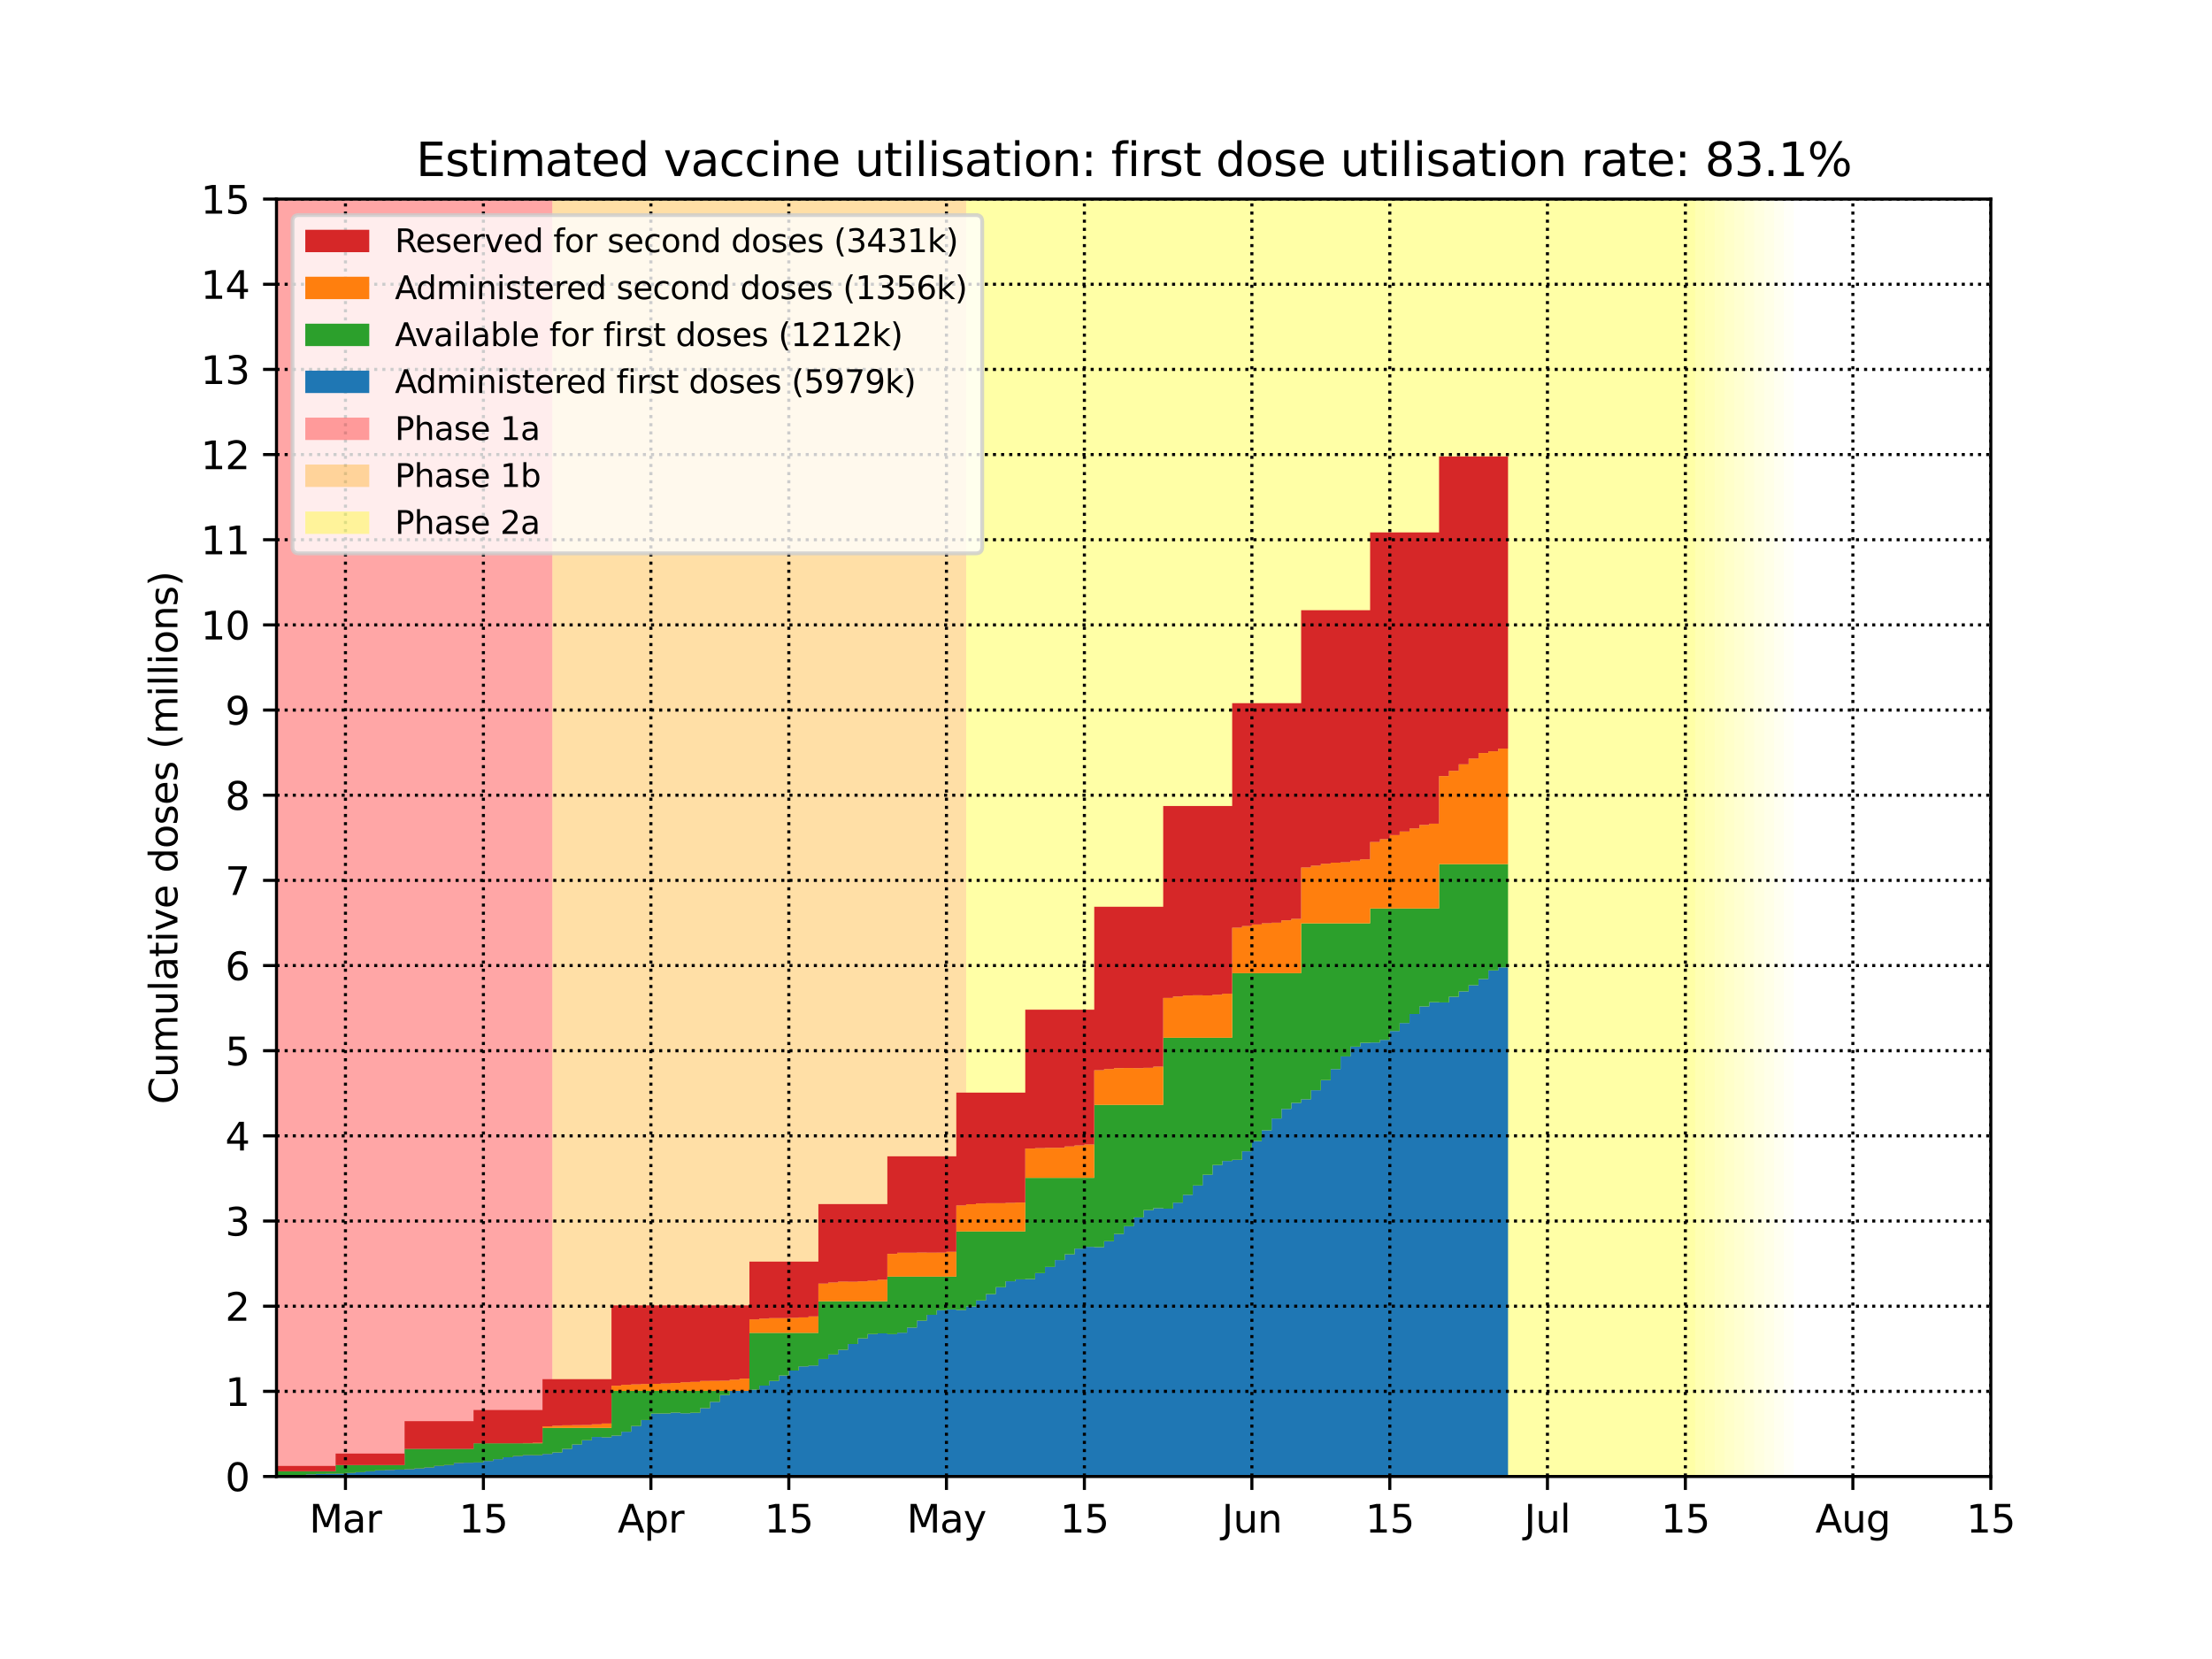 <?xml version="1.0" encoding="utf-8" standalone="no"?>
<!DOCTYPE svg PUBLIC "-//W3C//DTD SVG 1.1//EN"
  "http://www.w3.org/Graphics/SVG/1.1/DTD/svg11.dtd">
<svg height="432pt" version="1.1" viewBox="0 0 576 432" width="576pt" xmlns="http://www.w3.org/2000/svg" xmlns:xlink="http://www.w3.org/1999/xlink">
 <defs>
  <style type="text/css">*{stroke-linecap:butt;stroke-linejoin:round;}</style>
 </defs>
 <g id="figure_1">
  <g id="patch_1">
   <path d="M 0 432 
L 576 432 
L 576 0 
L 0 0 
z
" style="fill:#ffffff;"/>
  </g>
  <g id="axes_1">
   <g id="patch_2">
    <path d="M 72 384.48 
L 518.4 384.48 
L 518.4 51.84 
L 72 51.84 
z
" style="fill:#ffffff;"/>
   </g>
   <g id="PolyCollection_1">
    <defs>
     <path d="M 143.834 -47.52 
L 69.434 -47.52 
L 69.434 -380.16 
L 143.834 -380.16 
L 143.834 -380.16 
L 143.834 -47.52 
z
" id="mf7e12dc65f"/>
    </defs>
    <g clip-path="url(#p96c8d208c6)">
     <use style="fill:#ff0000;fill-opacity:0.35;" x="0" xlink:href="#mf7e12dc65f" y="432"/>
    </g>
   </g>
   <g id="PolyCollection_2">
    <defs>
     <path d="M 251.586 -47.52 
L 143.834 -47.52 
L 143.834 -380.16 
L 251.586 -380.16 
L 251.586 -380.16 
L 251.586 -47.52 
z
" id="m9e1774f641"/>
    </defs>
    <g clip-path="url(#p96c8d208c6)">
     <use style="fill:#ffa500;fill-opacity:0.35;" x="0" xlink:href="#m9e1774f641" y="432"/>
    </g>
   </g>
   <g id="PolyCollection_3">
    <defs>
     <path d="M 441.434 -47.52 
L 251.586 -47.52 
L 251.586 -380.16 
L 441.434 -380.16 
L 441.434 -380.16 
L 441.434 -47.52 
z
" id="m8f65de8736"/>
    </defs>
    <g clip-path="url(#p96c8d208c6)">
     <use style="fill:#ffff00;fill-opacity:0.35;" x="0" xlink:href="#m8f65de8736" y="432"/>
    </g>
   </g>
   <g id="PolyCollection_4">
    <defs>
     <path d="M 444 -47.52 
L 441.434 -47.52 
L 441.434 -380.16 
L 444 -380.16 
L 444 -380.16 
L 444 -47.52 
z
" id="m209e2391f7"/>
    </defs>
    <g clip-path="url(#p96c8d208c6)">
     <use style="fill:#ffff00;fill-opacity:0.3;" x="0" xlink:href="#m209e2391f7" y="432"/>
    </g>
   </g>
   <g id="PolyCollection_5">
    <defs>
     <path d="M 446.566 -47.52 
L 444 -47.52 
L 444 -380.16 
L 446.566 -380.16 
L 446.566 -380.16 
L 446.566 -47.52 
z
" id="mc6108e9e83"/>
    </defs>
    <g clip-path="url(#p96c8d208c6)">
     <use style="fill:#ffff00;fill-opacity:0.27;" x="0" xlink:href="#mc6108e9e83" y="432"/>
    </g>
   </g>
   <g id="PolyCollection_6">
    <defs>
     <path d="M 449.131 -47.52 
L 446.566 -47.52 
L 446.566 -380.16 
L 449.131 -380.16 
L 449.131 -380.16 
L 449.131 -47.52 
z
" id="m3ffee7965b"/>
    </defs>
    <g clip-path="url(#p96c8d208c6)">
     <use style="fill:#ffff00;fill-opacity:0.24;" x="0" xlink:href="#m3ffee7965b" y="432"/>
    </g>
   </g>
   <g id="PolyCollection_7">
    <defs>
     <path d="M 451.697 -47.52 
L 449.131 -47.52 
L 449.131 -380.16 
L 451.697 -380.16 
L 451.697 -380.16 
L 451.697 -47.52 
z
" id="m51785385ef"/>
    </defs>
    <g clip-path="url(#p96c8d208c6)">
     <use style="fill:#ffff00;fill-opacity:0.21;" x="0" xlink:href="#m51785385ef" y="432"/>
    </g>
   </g>
   <g id="PolyCollection_8">
    <defs>
     <path d="M 454.262 -47.52 
L 451.697 -47.52 
L 451.697 -380.16 
L 454.262 -380.16 
L 454.262 -380.16 
L 454.262 -47.52 
z
" id="mcf34620d00"/>
    </defs>
    <g clip-path="url(#p96c8d208c6)">
     <use style="fill:#ffff00;fill-opacity:0.18;" x="0" xlink:href="#mcf34620d00" y="432"/>
    </g>
   </g>
   <g id="PolyCollection_9">
    <defs>
     <path d="M 456.828 -47.52 
L 454.262 -47.52 
L 454.262 -380.16 
L 456.828 -380.16 
L 456.828 -380.16 
L 456.828 -47.52 
z
" id="m884474ee27"/>
    </defs>
    <g clip-path="url(#p96c8d208c6)">
     <use style="fill:#ffff00;fill-opacity:0.15;" x="0" xlink:href="#m884474ee27" y="432"/>
    </g>
   </g>
   <g id="PolyCollection_10">
    <defs>
     <path d="M 459.393 -47.52 
L 456.828 -47.52 
L 456.828 -380.16 
L 459.393 -380.16 
L 459.393 -380.16 
L 459.393 -47.52 
z
" id="md30b26af84"/>
    </defs>
    <g clip-path="url(#p96c8d208c6)">
     <use style="fill:#ffff00;fill-opacity:0.12;" x="0" xlink:href="#md30b26af84" y="432"/>
    </g>
   </g>
   <g id="PolyCollection_11">
    <defs>
     <path d="M 461.959 -47.52 
L 459.393 -47.52 
L 459.393 -380.16 
L 461.959 -380.16 
L 461.959 -380.16 
L 461.959 -47.52 
z
" id="m8b9ce41001"/>
    </defs>
    <g clip-path="url(#p96c8d208c6)">
     <use style="fill:#ffff00;fill-opacity:0.09;" x="0" xlink:href="#m8b9ce41001" y="432"/>
    </g>
   </g>
   <g id="PolyCollection_12">
    <defs>
     <path d="M 464.524 -47.52 
L 461.959 -47.52 
L 461.959 -380.16 
L 464.524 -380.16 
L 464.524 -380.16 
L 464.524 -47.52 
z
" id="m61dbdd202e"/>
    </defs>
    <g clip-path="url(#p96c8d208c6)">
     <use style="fill:#ffff00;fill-opacity:0.06;" x="0" xlink:href="#m61dbdd202e" y="432"/>
    </g>
   </g>
   <g id="PolyCollection_13">
    <defs>
     <path d="M 467.09 -47.52 
L 464.524 -47.52 
L 464.524 -380.16 
L 467.09 -380.16 
L 467.09 -380.16 
L 467.09 -47.52 
z
" id="md3907b1e42"/>
    </defs>
    <g clip-path="url(#p96c8d208c6)">
     <use style="fill:#ffff00;fill-opacity:0.03;" x="0" xlink:href="#md3907b1e42" y="432"/>
    </g>
   </g>
   <g id="PolyCollection_14">
    <defs>
     <path d="M 72 -47.52 
L 72 -47.52 
L 72 -47.52 
L 74.566 -47.52 
L 74.566 -47.52 
L 77.131 -47.52 
L 77.131 -47.52 
L 79.697 -47.52 
L 79.697 -47.52 
L 82.262 -47.52 
L 82.262 -47.52 
L 84.828 -47.52 
L 84.828 -47.52 
L 87.393 -47.52 
L 87.393 -47.52 
L 89.959 -47.52 
L 89.959 -47.52 
L 92.524 -47.52 
L 92.524 -47.52 
L 95.09 -47.52 
L 95.09 -47.52 
L 97.655 -47.52 
L 97.655 -47.52 
L 100.221 -47.52 
L 100.221 -47.52 
L 102.786 -47.52 
L 102.786 -47.52 
L 105.352 -47.52 
L 105.352 -47.52 
L 107.917 -47.52 
L 107.917 -47.52 
L 110.483 -47.52 
L 110.483 -47.52 
L 113.048 -47.52 
L 113.048 -47.52 
L 115.614 -47.52 
L 115.614 -47.52 
L 118.179 -47.52 
L 118.179 -47.52 
L 120.745 -47.52 
L 120.745 -47.52 
L 123.31 -47.52 
L 123.31 -47.52 
L 125.876 -47.52 
L 125.876 -47.52 
L 128.441 -47.52 
L 128.441 -47.52 
L 131.007 -47.52 
L 131.007 -47.52 
L 133.572 -47.52 
L 133.572 -47.52 
L 136.138 -47.52 
L 136.138 -47.52 
L 138.703 -47.52 
L 138.703 -47.52 
L 141.269 -47.52 
L 141.269 -47.52 
L 143.834 -47.52 
L 143.834 -47.52 
L 146.4 -47.52 
L 146.4 -47.52 
L 148.966 -47.52 
L 148.966 -47.52 
L 151.531 -47.52 
L 151.531 -47.52 
L 154.097 -47.52 
L 154.097 -47.52 
L 156.662 -47.52 
L 156.662 -47.52 
L 159.228 -47.52 
L 159.228 -47.52 
L 161.793 -47.52 
L 161.793 -47.52 
L 164.359 -47.52 
L 164.359 -47.52 
L 166.924 -47.52 
L 166.924 -47.52 
L 169.49 -47.52 
L 169.49 -47.52 
L 172.055 -47.52 
L 172.055 -47.52 
L 174.621 -47.52 
L 174.621 -47.52 
L 177.186 -47.52 
L 177.186 -47.52 
L 179.752 -47.52 
L 179.752 -47.52 
L 182.317 -47.52 
L 182.317 -47.52 
L 184.883 -47.52 
L 184.883 -47.52 
L 187.448 -47.52 
L 187.448 -47.52 
L 190.014 -47.52 
L 190.014 -47.52 
L 192.579 -47.52 
L 192.579 -47.52 
L 195.145 -47.52 
L 195.145 -47.52 
L 197.71 -47.52 
L 197.71 -47.52 
L 200.276 -47.52 
L 200.276 -47.52 
L 202.841 -47.52 
L 202.841 -47.52 
L 205.407 -47.52 
L 205.407 -47.52 
L 207.972 -47.52 
L 207.972 -47.52 
L 210.538 -47.52 
L 210.538 -47.52 
L 213.103 -47.52 
L 213.103 -47.52 
L 215.669 -47.52 
L 215.669 -47.52 
L 218.234 -47.52 
L 218.234 -47.52 
L 220.8 -47.52 
L 220.8 -47.52 
L 223.366 -47.52 
L 223.366 -47.52 
L 225.931 -47.52 
L 225.931 -47.52 
L 228.497 -47.52 
L 228.497 -47.52 
L 231.062 -47.52 
L 231.062 -47.52 
L 233.628 -47.52 
L 233.628 -47.52 
L 236.193 -47.52 
L 236.193 -47.52 
L 238.759 -47.52 
L 238.759 -47.52 
L 241.324 -47.52 
L 241.324 -47.52 
L 243.89 -47.52 
L 243.89 -47.52 
L 246.455 -47.52 
L 246.455 -47.52 
L 249.021 -47.52 
L 249.021 -47.52 
L 251.586 -47.52 
L 251.586 -47.52 
L 254.152 -47.52 
L 254.152 -47.52 
L 256.717 -47.52 
L 256.717 -47.52 
L 259.283 -47.52 
L 259.283 -47.52 
L 261.848 -47.52 
L 261.848 -47.52 
L 264.414 -47.52 
L 264.414 -47.52 
L 266.979 -47.52 
L 266.979 -47.52 
L 269.545 -47.52 
L 269.545 -47.52 
L 272.11 -47.52 
L 272.11 -47.52 
L 274.676 -47.52 
L 274.676 -47.52 
L 277.241 -47.52 
L 277.241 -47.52 
L 279.807 -47.52 
L 279.807 -47.52 
L 282.372 -47.52 
L 282.372 -47.52 
L 284.938 -47.52 
L 284.938 -47.52 
L 287.503 -47.52 
L 287.503 -47.52 
L 290.069 -47.52 
L 290.069 -47.52 
L 292.634 -47.52 
L 292.634 -47.52 
L 295.2 -47.52 
L 295.2 -47.52 
L 297.766 -47.52 
L 297.766 -47.52 
L 300.331 -47.52 
L 300.331 -47.52 
L 302.897 -47.52 
L 302.897 -47.52 
L 305.462 -47.52 
L 305.462 -47.52 
L 308.028 -47.52 
L 308.028 -47.52 
L 310.593 -47.52 
L 310.593 -47.52 
L 313.159 -47.52 
L 313.159 -47.52 
L 315.724 -47.52 
L 315.724 -47.52 
L 318.29 -47.52 
L 318.29 -47.52 
L 320.855 -47.52 
L 320.855 -47.52 
L 323.421 -47.52 
L 323.421 -47.52 
L 325.986 -47.52 
L 325.986 -47.52 
L 328.552 -47.52 
L 328.552 -47.52 
L 331.117 -47.52 
L 331.117 -47.52 
L 333.683 -47.52 
L 333.683 -47.52 
L 336.248 -47.52 
L 336.248 -47.52 
L 338.814 -47.52 
L 338.814 -47.52 
L 341.379 -47.52 
L 341.379 -47.52 
L 343.945 -47.52 
L 343.945 -47.52 
L 346.51 -47.52 
L 346.51 -47.52 
L 349.076 -47.52 
L 349.076 -47.52 
L 351.641 -47.52 
L 351.641 -47.52 
L 354.207 -47.52 
L 354.207 -47.52 
L 356.772 -47.52 
L 356.772 -47.52 
L 359.338 -47.52 
L 359.338 -47.52 
L 361.903 -47.52 
L 361.903 -47.52 
L 364.469 -47.52 
L 364.469 -47.52 
L 367.034 -47.52 
L 367.034 -47.52 
L 369.6 -47.52 
L 369.6 -47.52 
L 372.166 -47.52 
L 372.166 -47.52 
L 374.731 -47.52 
L 374.731 -47.52 
L 377.297 -47.52 
L 377.297 -47.52 
L 379.862 -47.52 
L 379.862 -47.52 
L 382.428 -47.52 
L 382.428 -47.52 
L 384.993 -47.52 
L 384.993 -47.52 
L 387.559 -47.52 
L 387.559 -47.52 
L 390.124 -47.52 
L 390.124 -47.52 
L 392.69 -47.52 
L 392.69 -180.114 
L 392.69 -180.114 
L 390.124 -180.114 
L 390.124 -179.291 
L 387.559 -179.291 
L 387.559 -177.086 
L 384.993 -177.086 
L 384.993 -175.475 
L 382.428 -175.475 
L 382.428 -173.86 
L 379.862 -173.86 
L 379.862 -172.46 
L 377.297 -172.46 
L 377.297 -170.969 
L 374.731 -170.969 
L 374.731 -171.037 
L 372.166 -171.037 
L 372.166 -169.943 
L 369.6 -169.943 
L 369.6 -167.967 
L 367.034 -167.967 
L 367.034 -165.618 
L 364.469 -165.618 
L 364.469 -163.535 
L 361.903 -163.535 
L 361.903 -161.228 
L 359.338 -161.228 
L 359.338 -160.549 
L 356.772 -160.549 
L 356.772 -160.46 
L 354.207 -160.46 
L 354.207 -159.473 
L 351.641 -159.473 
L 351.641 -156.913 
L 349.076 -156.913 
L 349.076 -153.623 
L 346.51 -153.623 
L 346.51 -150.746 
L 343.945 -150.746 
L 343.945 -148.121 
L 341.379 -148.121 
L 341.379 -145.763 
L 338.814 -145.763 
L 338.814 -144.837 
L 336.248 -144.837 
L 336.248 -143.254 
L 333.683 -143.254 
L 333.683 -140.737 
L 331.117 -140.737 
L 331.117 -137.692 
L 328.552 -137.692 
L 328.552 -134.874 
L 325.986 -134.874 
L 325.986 -132.213 
L 323.421 -132.213 
L 323.421 -129.999 
L 320.855 -129.999 
L 320.855 -129.678 
L 318.29 -129.678 
L 318.29 -128.634 
L 315.724 -128.634 
L 315.724 -126.105 
L 313.159 -126.105 
L 313.159 -123.308 
L 310.593 -123.308 
L 310.593 -120.886 
L 308.028 -120.886 
L 308.028 -118.846 
L 305.462 -118.846 
L 305.462 -117.277 
L 302.897 -117.277 
L 302.897 -117.406 
L 300.331 -117.406 
L 300.331 -116.887 
L 297.766 -116.887 
L 297.766 -114.992 
L 295.2 -114.992 
L 295.2 -112.7 
L 292.634 -112.7 
L 292.634 -110.677 
L 290.069 -110.677 
L 290.069 -108.795 
L 287.503 -108.795 
L 287.503 -107.264 
L 284.938 -107.264 
L 284.938 -107.343 
L 282.372 -107.343 
L 282.372 -106.882 
L 279.807 -106.882 
L 279.807 -105.392 
L 277.241 -105.392 
L 277.241 -103.898 
L 274.676 -103.898 
L 274.676 -102.091 
L 272.11 -102.091 
L 272.11 -100.478 
L 269.545 -100.478 
L 269.545 -98.954 
L 266.979 -98.954 
L 266.979 -98.862 
L 264.414 -98.862 
L 264.414 -98.361 
L 261.848 -98.361 
L 261.848 -96.815 
L 259.283 -96.815 
L 259.283 -95.016 
L 256.717 -95.016 
L 256.717 -93.363 
L 254.152 -93.363 
L 254.152 -91.808 
L 251.586 -91.808 
L 251.586 -90.881 
L 249.021 -90.881 
L 249.021 -91.037 
L 246.455 -91.037 
L 246.455 -90.83 
L 243.89 -90.83 
L 243.89 -89.628 
L 241.324 -89.628 
L 241.324 -88.106 
L 238.759 -88.106 
L 238.759 -86.31 
L 236.193 -86.31 
L 236.193 -84.978 
L 233.628 -84.978 
L 233.628 -84.583 
L 231.062 -84.583 
L 231.062 -84.789 
L 228.497 -84.789 
L 228.497 -84.619 
L 225.931 -84.619 
L 225.931 -83.504 
L 223.366 -83.504 
L 223.366 -82.027 
L 220.8 -82.027 
L 220.8 -80.513 
L 218.234 -80.513 
L 218.234 -79.303 
L 215.669 -79.303 
L 215.669 -78.12 
L 213.103 -78.12 
L 213.103 -76.438 
L 210.538 -76.438 
L 210.538 -76.196 
L 207.972 -76.196 
L 207.972 -75.106 
L 205.407 -75.106 
L 205.407 -73.842 
L 202.841 -73.842 
L 202.841 -72.411 
L 200.276 -72.411 
L 200.276 -71.198 
L 197.71 -71.198 
L 197.71 -70.148 
L 195.145 -70.148 
L 195.145 -70.195 
L 192.579 -70.195 
L 192.579 -69.869 
L 190.014 -69.869 
L 190.014 -68.75 
L 187.448 -68.75 
L 187.448 -66.976 
L 184.883 -66.976 
L 184.883 -65.328 
L 182.317 -65.328 
L 182.317 -64.126 
L 179.752 -64.126 
L 179.752 -63.993 
L 177.186 -63.993 
L 177.186 -64.16 
L 174.621 -64.16 
L 174.621 -63.948 
L 172.055 -63.948 
L 172.055 -63.929 
L 169.49 -63.929 
L 169.49 -62.222 
L 166.924 -62.222 
L 166.924 -60.679 
L 164.359 -60.679 
L 164.359 -59.177 
L 161.793 -59.177 
L 161.793 -58.181 
L 159.228 -58.181 
L 159.228 -57.736 
L 156.662 -57.736 
L 156.662 -57.822 
L 154.097 -57.822 
L 154.097 -56.977 
L 151.531 -56.977 
L 151.531 -55.87 
L 148.966 -55.87 
L 148.966 -54.733 
L 146.4 -54.733 
L 146.4 -53.785 
L 143.834 -53.785 
L 143.834 -53.39 
L 141.269 -53.39 
L 141.269 -53.066 
L 138.703 -53.066 
L 138.703 -53.085 
L 136.138 -53.085 
L 136.138 -52.859 
L 133.572 -52.859 
L 133.572 -52.533 
L 131.007 -52.533 
L 131.007 -52.034 
L 128.441 -52.034 
L 128.441 -51.566 
L 125.876 -51.566 
L 125.876 -51.174 
L 123.31 -51.174 
L 123.31 -51.125 
L 120.745 -51.125 
L 120.745 -51.053 
L 118.179 -51.053 
L 118.179 -50.516 
L 115.614 -50.516 
L 115.614 -50.292 
L 113.048 -50.292 
L 113.048 -49.875 
L 110.483 -49.875 
L 110.483 -49.625 
L 107.917 -49.625 
L 107.917 -49.435 
L 105.352 -49.435 
L 105.352 -49.324 
L 102.786 -49.324 
L 102.786 -49.226 
L 100.221 -49.226 
L 100.221 -49.114 
L 97.655 -49.114 
L 97.655 -48.873 
L 95.09 -48.873 
L 95.09 -48.647 
L 92.524 -48.647 
L 92.524 -48.449 
L 89.959 -48.449 
L 89.959 -48.267 
L 87.393 -48.267 
L 87.393 -48.227 
L 84.828 -48.227 
L 84.828 -48.185 
L 82.262 -48.185 
L 82.262 -48.074 
L 79.697 -48.074 
L 79.697 -47.908 
L 77.131 -47.908 
L 77.131 -47.673 
L 74.566 -47.673 
L 74.566 -47.584 
L 72 -47.584 
L 72 -47.52 
z
" id="m72106602b7"/>
    </defs>
    <g clip-path="url(#p96c8d208c6)">
     <use style="fill:#1f77b4;" x="0" xlink:href="#m72106602b7" y="432"/>
    </g>
   </g>
   <g id="PolyCollection_15">
    <defs>
     <path d="M 72 -48.898 
L 72 -47.52 
L 72 -47.584 
L 74.566 -47.584 
L 74.566 -47.673 
L 77.131 -47.673 
L 77.131 -47.908 
L 79.697 -47.908 
L 79.697 -48.074 
L 82.262 -48.074 
L 82.262 -48.185 
L 84.828 -48.185 
L 84.828 -48.227 
L 87.393 -48.227 
L 87.393 -48.267 
L 89.959 -48.267 
L 89.959 -48.449 
L 92.524 -48.449 
L 92.524 -48.647 
L 95.09 -48.647 
L 95.09 -48.873 
L 97.655 -48.873 
L 97.655 -49.114 
L 100.221 -49.114 
L 100.221 -49.226 
L 102.786 -49.226 
L 102.786 -49.324 
L 105.352 -49.324 
L 105.352 -49.435 
L 107.917 -49.435 
L 107.917 -49.625 
L 110.483 -49.625 
L 110.483 -49.875 
L 113.048 -49.875 
L 113.048 -50.292 
L 115.614 -50.292 
L 115.614 -50.516 
L 118.179 -50.516 
L 118.179 -51.053 
L 120.745 -51.053 
L 120.745 -51.125 
L 123.31 -51.125 
L 123.31 -51.174 
L 125.876 -51.174 
L 125.876 -51.566 
L 128.441 -51.566 
L 128.441 -52.034 
L 131.007 -52.034 
L 131.007 -52.533 
L 133.572 -52.533 
L 133.572 -52.859 
L 136.138 -52.859 
L 136.138 -53.085 
L 138.703 -53.085 
L 138.703 -53.066 
L 141.269 -53.066 
L 141.269 -53.39 
L 143.834 -53.39 
L 143.834 -53.785 
L 146.4 -53.785 
L 146.4 -54.733 
L 148.966 -54.733 
L 148.966 -55.87 
L 151.531 -55.87 
L 151.531 -56.977 
L 154.097 -56.977 
L 154.097 -57.822 
L 156.662 -57.822 
L 156.662 -57.736 
L 159.228 -57.736 
L 159.228 -58.181 
L 161.793 -58.181 
L 161.793 -59.177 
L 164.359 -59.177 
L 164.359 -60.679 
L 166.924 -60.679 
L 166.924 -62.222 
L 169.49 -62.222 
L 169.49 -63.929 
L 172.055 -63.929 
L 172.055 -63.948 
L 174.621 -63.948 
L 174.621 -64.16 
L 177.186 -64.16 
L 177.186 -63.993 
L 179.752 -63.993 
L 179.752 -64.126 
L 182.317 -64.126 
L 182.317 -65.328 
L 184.883 -65.328 
L 184.883 -66.976 
L 187.448 -66.976 
L 187.448 -68.75 
L 190.014 -68.75 
L 190.014 -69.869 
L 192.579 -69.869 
L 192.579 -70.195 
L 195.145 -70.195 
L 195.145 -70.148 
L 197.71 -70.148 
L 197.71 -71.198 
L 200.276 -71.198 
L 200.276 -72.411 
L 202.841 -72.411 
L 202.841 -73.842 
L 205.407 -73.842 
L 205.407 -75.106 
L 207.972 -75.106 
L 207.972 -76.196 
L 210.538 -76.196 
L 210.538 -76.438 
L 213.103 -76.438 
L 213.103 -78.12 
L 215.669 -78.12 
L 215.669 -79.303 
L 218.234 -79.303 
L 218.234 -80.513 
L 220.8 -80.513 
L 220.8 -82.027 
L 223.366 -82.027 
L 223.366 -83.504 
L 225.931 -83.504 
L 225.931 -84.619 
L 228.497 -84.619 
L 228.497 -84.789 
L 231.062 -84.789 
L 231.062 -84.583 
L 233.628 -84.583 
L 233.628 -84.978 
L 236.193 -84.978 
L 236.193 -86.31 
L 238.759 -86.31 
L 238.759 -88.106 
L 241.324 -88.106 
L 241.324 -89.628 
L 243.89 -89.628 
L 243.89 -90.83 
L 246.455 -90.83 
L 246.455 -91.037 
L 249.021 -91.037 
L 249.021 -90.881 
L 251.586 -90.881 
L 251.586 -91.808 
L 254.152 -91.808 
L 254.152 -93.363 
L 256.717 -93.363 
L 256.717 -95.016 
L 259.283 -95.016 
L 259.283 -96.815 
L 261.848 -96.815 
L 261.848 -98.361 
L 264.414 -98.361 
L 264.414 -98.862 
L 266.979 -98.862 
L 266.979 -98.954 
L 269.545 -98.954 
L 269.545 -100.478 
L 272.11 -100.478 
L 272.11 -102.091 
L 274.676 -102.091 
L 274.676 -103.898 
L 277.241 -103.898 
L 277.241 -105.392 
L 279.807 -105.392 
L 279.807 -106.882 
L 282.372 -106.882 
L 282.372 -107.343 
L 284.938 -107.343 
L 284.938 -107.264 
L 287.503 -107.264 
L 287.503 -108.795 
L 290.069 -108.795 
L 290.069 -110.677 
L 292.634 -110.677 
L 292.634 -112.7 
L 295.2 -112.7 
L 295.2 -114.992 
L 297.766 -114.992 
L 297.766 -116.887 
L 300.331 -116.887 
L 300.331 -117.406 
L 302.897 -117.406 
L 302.897 -117.277 
L 305.462 -117.277 
L 305.462 -118.846 
L 308.028 -118.846 
L 308.028 -120.886 
L 310.593 -120.886 
L 310.593 -123.308 
L 313.159 -123.308 
L 313.159 -126.105 
L 315.724 -126.105 
L 315.724 -128.634 
L 318.29 -128.634 
L 318.29 -129.678 
L 320.855 -129.678 
L 320.855 -129.999 
L 323.421 -129.999 
L 323.421 -132.213 
L 325.986 -132.213 
L 325.986 -134.874 
L 328.552 -134.874 
L 328.552 -137.692 
L 331.117 -137.692 
L 331.117 -140.737 
L 333.683 -140.737 
L 333.683 -143.254 
L 336.248 -143.254 
L 336.248 -144.837 
L 338.814 -144.837 
L 338.814 -145.763 
L 341.379 -145.763 
L 341.379 -148.121 
L 343.945 -148.121 
L 343.945 -150.746 
L 346.51 -150.746 
L 346.51 -153.623 
L 349.076 -153.623 
L 349.076 -156.913 
L 351.641 -156.913 
L 351.641 -159.473 
L 354.207 -159.473 
L 354.207 -160.46 
L 356.772 -160.46 
L 356.772 -160.549 
L 359.338 -160.549 
L 359.338 -161.228 
L 361.903 -161.228 
L 361.903 -163.535 
L 364.469 -163.535 
L 364.469 -165.618 
L 367.034 -165.618 
L 367.034 -167.967 
L 369.6 -167.967 
L 369.6 -169.943 
L 372.166 -169.943 
L 372.166 -171.037 
L 374.731 -171.037 
L 374.731 -170.969 
L 377.297 -170.969 
L 377.297 -172.46 
L 379.862 -172.46 
L 379.862 -173.86 
L 382.428 -173.86 
L 382.428 -175.475 
L 384.993 -175.475 
L 384.993 -177.086 
L 387.559 -177.086 
L 387.559 -179.291 
L 390.124 -179.291 
L 390.124 -180.114 
L 392.69 -180.114 
L 392.69 -206.988 
L 392.69 -206.988 
L 390.124 -206.988 
L 390.124 -206.988 
L 387.559 -206.988 
L 387.559 -206.988 
L 384.993 -206.988 
L 384.993 -206.988 
L 382.428 -206.988 
L 382.428 -206.988 
L 379.862 -206.988 
L 379.862 -206.988 
L 377.297 -206.988 
L 377.297 -206.988 
L 374.731 -206.988 
L 374.731 -195.441 
L 372.166 -195.441 
L 372.166 -195.441 
L 369.6 -195.441 
L 369.6 -195.441 
L 367.034 -195.441 
L 367.034 -195.441 
L 364.469 -195.441 
L 364.469 -195.441 
L 361.903 -195.441 
L 361.903 -195.441 
L 359.338 -195.441 
L 359.338 -195.441 
L 356.772 -195.441 
L 356.772 -191.567 
L 354.207 -191.567 
L 354.207 -191.567 
L 351.641 -191.567 
L 351.641 -191.567 
L 349.076 -191.567 
L 349.076 -191.567 
L 346.51 -191.567 
L 346.51 -191.567 
L 343.945 -191.567 
L 343.945 -191.567 
L 341.379 -191.567 
L 341.379 -191.567 
L 338.814 -191.567 
L 338.814 -178.588 
L 336.248 -178.588 
L 336.248 -178.588 
L 333.683 -178.588 
L 333.683 -178.588 
L 331.117 -178.588 
L 331.117 -178.588 
L 328.552 -178.588 
L 328.552 -178.588 
L 325.986 -178.588 
L 325.986 -178.588 
L 323.421 -178.588 
L 323.421 -178.588 
L 320.855 -178.588 
L 320.855 -161.781 
L 318.29 -161.781 
L 318.29 -161.781 
L 315.724 -161.781 
L 315.724 -161.781 
L 313.159 -161.781 
L 313.159 -161.781 
L 310.593 -161.781 
L 310.593 -161.781 
L 308.028 -161.781 
L 308.028 -161.781 
L 305.462 -161.781 
L 305.462 -161.781 
L 302.897 -161.781 
L 302.897 -144.3 
L 300.331 -144.3 
L 300.331 -144.3 
L 297.766 -144.3 
L 297.766 -144.3 
L 295.2 -144.3 
L 295.2 -144.3 
L 292.634 -144.3 
L 292.634 -144.3 
L 290.069 -144.3 
L 290.069 -144.3 
L 287.503 -144.3 
L 287.503 -144.3 
L 284.938 -144.3 
L 284.938 -125.295 
L 282.372 -125.295 
L 282.372 -125.295 
L 279.807 -125.295 
L 279.807 -125.295 
L 277.241 -125.295 
L 277.241 -125.295 
L 274.676 -125.295 
L 274.676 -125.295 
L 272.11 -125.295 
L 272.11 -125.295 
L 269.545 -125.295 
L 269.545 -125.295 
L 266.979 -125.295 
L 266.979 -111.335 
L 264.414 -111.335 
L 264.414 -111.335 
L 261.848 -111.335 
L 261.848 -111.335 
L 259.283 -111.335 
L 259.283 -111.335 
L 256.717 -111.335 
L 256.717 -111.335 
L 254.152 -111.335 
L 254.152 -111.335 
L 251.586 -111.335 
L 251.586 -111.335 
L 249.021 -111.335 
L 249.021 -99.582 
L 246.455 -99.582 
L 246.455 -99.582 
L 243.89 -99.582 
L 243.89 -99.582 
L 241.324 -99.582 
L 241.324 -99.582 
L 238.759 -99.582 
L 238.759 -99.582 
L 236.193 -99.582 
L 236.193 -99.582 
L 233.628 -99.582 
L 233.628 -99.582 
L 231.062 -99.582 
L 231.062 -93.163 
L 228.497 -93.163 
L 228.497 -93.163 
L 225.931 -93.163 
L 225.931 -93.163 
L 223.366 -93.163 
L 223.366 -93.163 
L 220.8 -93.163 
L 220.8 -93.163 
L 218.234 -93.163 
L 218.234 -93.163 
L 215.669 -93.163 
L 215.669 -93.163 
L 213.103 -93.163 
L 213.103 -84.931 
L 210.538 -84.931 
L 210.538 -84.931 
L 207.972 -84.931 
L 207.972 -84.931 
L 205.407 -84.931 
L 205.407 -84.931 
L 202.841 -84.931 
L 202.841 -84.931 
L 200.276 -84.931 
L 200.276 -84.931 
L 197.71 -84.931 
L 197.71 -84.931 
L 195.145 -84.931 
L 195.145 -69.805 
L 192.579 -69.805 
L 192.579 -69.805 
L 190.014 -69.805 
L 190.014 -69.805 
L 187.448 -69.805 
L 187.448 -69.805 
L 184.883 -69.805 
L 184.883 -69.805 
L 182.317 -69.805 
L 182.317 -69.805 
L 179.752 -69.805 
L 179.752 -69.805 
L 177.186 -69.805 
L 177.186 -69.805 
L 174.621 -69.805 
L 174.621 -69.805 
L 172.055 -69.805 
L 172.055 -69.805 
L 169.49 -69.805 
L 169.49 -69.805 
L 166.924 -69.805 
L 166.924 -69.805 
L 164.359 -69.805 
L 164.359 -69.805 
L 161.793 -69.805 
L 161.793 -69.805 
L 159.228 -69.805 
L 159.228 -60.191 
L 156.662 -60.191 
L 156.662 -60.191 
L 154.097 -60.191 
L 154.097 -60.191 
L 151.531 -60.191 
L 151.531 -60.191 
L 148.966 -60.191 
L 148.966 -60.191 
L 146.4 -60.191 
L 146.4 -60.191 
L 143.834 -60.191 
L 143.834 -60.191 
L 141.269 -60.191 
L 141.269 -56.174 
L 138.703 -56.174 
L 138.703 -56.174 
L 136.138 -56.174 
L 136.138 -56.174 
L 133.572 -56.174 
L 133.572 -56.174 
L 131.007 -56.174 
L 131.007 -56.174 
L 128.441 -56.174 
L 128.441 -56.174 
L 125.876 -56.174 
L 125.876 -56.174 
L 123.31 -56.174 
L 123.31 -54.729 
L 120.745 -54.729 
L 120.745 -54.729 
L 118.179 -54.729 
L 118.179 -54.729 
L 115.614 -54.729 
L 115.614 -54.729 
L 113.048 -54.729 
L 113.048 -54.729 
L 110.483 -54.729 
L 110.483 -54.729 
L 107.917 -54.729 
L 107.917 -54.729 
L 105.352 -54.729 
L 105.352 -50.508 
L 102.786 -50.508 
L 102.786 -50.508 
L 100.221 -50.508 
L 100.221 -50.508 
L 97.655 -50.508 
L 97.655 -50.508 
L 95.09 -50.508 
L 95.09 -50.508 
L 92.524 -50.508 
L 92.524 -50.508 
L 89.959 -50.508 
L 89.959 -50.508 
L 87.393 -50.508 
L 87.393 -48.898 
L 84.828 -48.898 
L 84.828 -48.898 
L 82.262 -48.898 
L 82.262 -48.898 
L 79.697 -48.898 
L 79.697 -48.898 
L 77.131 -48.898 
L 77.131 -48.898 
L 74.566 -48.898 
L 74.566 -48.898 
L 72 -48.898 
L 72 -48.898 
z
" id="mc35f141e0f"/>
    </defs>
    <g clip-path="url(#p96c8d208c6)">
     <use style="fill:#2ca02c;" x="0" xlink:href="#mc35f141e0f" y="432"/>
    </g>
   </g>
   <g id="PolyCollection_16">
    <defs>
     <path d="M 72 -48.898 
L 72 -48.898 
L 72 -48.898 
L 74.566 -48.898 
L 74.566 -48.898 
L 77.131 -48.898 
L 77.131 -48.898 
L 79.697 -48.898 
L 79.697 -48.898 
L 82.262 -48.898 
L 82.262 -48.898 
L 84.828 -48.898 
L 84.828 -48.898 
L 87.393 -48.898 
L 87.393 -50.508 
L 89.959 -50.508 
L 89.959 -50.508 
L 92.524 -50.508 
L 92.524 -50.508 
L 95.09 -50.508 
L 95.09 -50.508 
L 97.655 -50.508 
L 97.655 -50.508 
L 100.221 -50.508 
L 100.221 -50.508 
L 102.786 -50.508 
L 102.786 -50.508 
L 105.352 -50.508 
L 105.352 -54.729 
L 107.917 -54.729 
L 107.917 -54.729 
L 110.483 -54.729 
L 110.483 -54.729 
L 113.048 -54.729 
L 113.048 -54.729 
L 115.614 -54.729 
L 115.614 -54.729 
L 118.179 -54.729 
L 118.179 -54.729 
L 120.745 -54.729 
L 120.745 -54.729 
L 123.31 -54.729 
L 123.31 -56.174 
L 125.876 -56.174 
L 125.876 -56.174 
L 128.441 -56.174 
L 128.441 -56.174 
L 131.007 -56.174 
L 131.007 -56.174 
L 133.572 -56.174 
L 133.572 -56.174 
L 136.138 -56.174 
L 136.138 -56.174 
L 138.703 -56.174 
L 138.703 -56.174 
L 141.269 -56.174 
L 141.269 -60.191 
L 143.834 -60.191 
L 143.834 -60.191 
L 146.4 -60.191 
L 146.4 -60.191 
L 148.966 -60.191 
L 148.966 -60.191 
L 151.531 -60.191 
L 151.531 -60.191 
L 154.097 -60.191 
L 154.097 -60.191 
L 156.662 -60.191 
L 156.662 -60.191 
L 159.228 -60.191 
L 159.228 -69.805 
L 161.793 -69.805 
L 161.793 -69.805 
L 164.359 -69.805 
L 164.359 -69.805 
L 166.924 -69.805 
L 166.924 -69.805 
L 169.49 -69.805 
L 169.49 -69.805 
L 172.055 -69.805 
L 172.055 -69.805 
L 174.621 -69.805 
L 174.621 -69.805 
L 177.186 -69.805 
L 177.186 -69.805 
L 179.752 -69.805 
L 179.752 -69.805 
L 182.317 -69.805 
L 182.317 -69.805 
L 184.883 -69.805 
L 184.883 -69.805 
L 187.448 -69.805 
L 187.448 -69.805 
L 190.014 -69.805 
L 190.014 -69.805 
L 192.579 -69.805 
L 192.579 -69.805 
L 195.145 -69.805 
L 195.145 -84.931 
L 197.71 -84.931 
L 197.71 -84.931 
L 200.276 -84.931 
L 200.276 -84.931 
L 202.841 -84.931 
L 202.841 -84.931 
L 205.407 -84.931 
L 205.407 -84.931 
L 207.972 -84.931 
L 207.972 -84.931 
L 210.538 -84.931 
L 210.538 -84.931 
L 213.103 -84.931 
L 213.103 -93.163 
L 215.669 -93.163 
L 215.669 -93.163 
L 218.234 -93.163 
L 218.234 -93.163 
L 220.8 -93.163 
L 220.8 -93.163 
L 223.366 -93.163 
L 223.366 -93.163 
L 225.931 -93.163 
L 225.931 -93.163 
L 228.497 -93.163 
L 228.497 -93.163 
L 231.062 -93.163 
L 231.062 -99.582 
L 233.628 -99.582 
L 233.628 -99.582 
L 236.193 -99.582 
L 236.193 -99.582 
L 238.759 -99.582 
L 238.759 -99.582 
L 241.324 -99.582 
L 241.324 -99.582 
L 243.89 -99.582 
L 243.89 -99.582 
L 246.455 -99.582 
L 246.455 -99.582 
L 249.021 -99.582 
L 249.021 -111.335 
L 251.586 -111.335 
L 251.586 -111.335 
L 254.152 -111.335 
L 254.152 -111.335 
L 256.717 -111.335 
L 256.717 -111.335 
L 259.283 -111.335 
L 259.283 -111.335 
L 261.848 -111.335 
L 261.848 -111.335 
L 264.414 -111.335 
L 264.414 -111.335 
L 266.979 -111.335 
L 266.979 -125.295 
L 269.545 -125.295 
L 269.545 -125.295 
L 272.11 -125.295 
L 272.11 -125.295 
L 274.676 -125.295 
L 274.676 -125.295 
L 277.241 -125.295 
L 277.241 -125.295 
L 279.807 -125.295 
L 279.807 -125.295 
L 282.372 -125.295 
L 282.372 -125.295 
L 284.938 -125.295 
L 284.938 -144.3 
L 287.503 -144.3 
L 287.503 -144.3 
L 290.069 -144.3 
L 290.069 -144.3 
L 292.634 -144.3 
L 292.634 -144.3 
L 295.2 -144.3 
L 295.2 -144.3 
L 297.766 -144.3 
L 297.766 -144.3 
L 300.331 -144.3 
L 300.331 -144.3 
L 302.897 -144.3 
L 302.897 -161.781 
L 305.462 -161.781 
L 305.462 -161.781 
L 308.028 -161.781 
L 308.028 -161.781 
L 310.593 -161.781 
L 310.593 -161.781 
L 313.159 -161.781 
L 313.159 -161.781 
L 315.724 -161.781 
L 315.724 -161.781 
L 318.29 -161.781 
L 318.29 -161.781 
L 320.855 -161.781 
L 320.855 -178.588 
L 323.421 -178.588 
L 323.421 -178.588 
L 325.986 -178.588 
L 325.986 -178.588 
L 328.552 -178.588 
L 328.552 -178.588 
L 331.117 -178.588 
L 331.117 -178.588 
L 333.683 -178.588 
L 333.683 -178.588 
L 336.248 -178.588 
L 336.248 -178.588 
L 338.814 -178.588 
L 338.814 -191.567 
L 341.379 -191.567 
L 341.379 -191.567 
L 343.945 -191.567 
L 343.945 -191.567 
L 346.51 -191.567 
L 346.51 -191.567 
L 349.076 -191.567 
L 349.076 -191.567 
L 351.641 -191.567 
L 351.641 -191.567 
L 354.207 -191.567 
L 354.207 -191.567 
L 356.772 -191.567 
L 356.772 -195.441 
L 359.338 -195.441 
L 359.338 -195.441 
L 361.903 -195.441 
L 361.903 -195.441 
L 364.469 -195.441 
L 364.469 -195.441 
L 367.034 -195.441 
L 367.034 -195.441 
L 369.6 -195.441 
L 369.6 -195.441 
L 372.166 -195.441 
L 372.166 -195.441 
L 374.731 -195.441 
L 374.731 -206.988 
L 377.297 -206.988 
L 377.297 -206.988 
L 379.862 -206.988 
L 379.862 -206.988 
L 382.428 -206.988 
L 382.428 -206.988 
L 384.993 -206.988 
L 384.993 -206.988 
L 387.559 -206.988 
L 387.559 -206.988 
L 390.124 -206.988 
L 390.124 -206.988 
L 392.69 -206.988 
L 392.69 -237.068 
L 392.69 -237.068 
L 390.124 -237.068 
L 390.124 -236.367 
L 387.559 -236.367 
L 387.559 -235.912 
L 384.993 -235.912 
L 384.993 -234.453 
L 382.428 -234.453 
L 382.428 -232.987 
L 379.862 -232.987 
L 379.862 -231.263 
L 377.297 -231.263 
L 377.297 -229.901 
L 374.731 -229.901 
L 374.731 -217.515 
L 372.166 -217.515 
L 372.166 -217.178 
L 369.6 -217.178 
L 369.6 -216.253 
L 367.034 -216.253 
L 367.034 -215.468 
L 364.469 -215.468 
L 364.469 -214.535 
L 361.903 -214.535 
L 361.903 -213.47 
L 359.338 -213.47 
L 359.338 -212.731 
L 356.772 -212.731 
L 356.772 -208.224 
L 354.207 -208.224 
L 354.207 -207.862 
L 351.641 -207.862 
L 351.641 -207.474 
L 349.076 -207.474 
L 349.076 -207.365 
L 346.51 -207.365 
L 346.51 -207.074 
L 343.945 -207.074 
L 343.945 -206.575 
L 341.379 -206.575 
L 341.379 -206.104 
L 338.814 -206.104 
L 338.814 -192.719 
L 336.248 -192.719 
L 336.248 -192.334 
L 333.683 -192.334 
L 333.683 -191.719 
L 331.117 -191.719 
L 331.117 -191.578 
L 328.552 -191.578 
L 328.552 -191.263 
L 325.986 -191.263 
L 325.986 -190.848 
L 323.421 -190.848 
L 323.421 -190.42 
L 320.855 -190.42 
L 320.855 -173.253 
L 318.29 -173.253 
L 318.29 -172.972 
L 315.724 -172.972 
L 315.724 -172.804 
L 313.159 -172.804 
L 313.159 -172.832 
L 310.593 -172.832 
L 310.593 -172.784 
L 308.028 -172.784 
L 308.028 -172.503 
L 305.462 -172.503 
L 305.462 -172.147 
L 302.897 -172.147 
L 302.897 -154.246 
L 300.331 -154.246 
L 300.331 -153.935 
L 297.766 -153.935 
L 297.766 -153.843 
L 295.2 -153.843 
L 295.2 -153.891 
L 292.634 -153.891 
L 292.634 -153.855 
L 290.069 -153.855 
L 290.069 -153.618 
L 287.503 -153.618 
L 287.503 -153.304 
L 284.938 -153.304 
L 284.938 -133.977 
L 282.372 -133.977 
L 282.372 -133.72 
L 279.807 -133.72 
L 279.807 -133.468 
L 277.241 -133.468 
L 277.241 -133.111 
L 274.676 -133.111 
L 274.676 -133.093 
L 272.11 -133.093 
L 272.11 -133.013 
L 269.545 -133.013 
L 269.545 -132.92 
L 266.979 -132.92 
L 266.979 -118.855 
L 264.414 -118.855 
L 264.414 -118.766 
L 261.848 -118.766 
L 261.848 -118.688 
L 259.283 -118.688 
L 259.283 -118.692 
L 256.717 -118.692 
L 256.717 -118.632 
L 254.152 -118.632 
L 254.152 -118.428 
L 251.586 -118.428 
L 251.586 -118.105 
L 249.021 -118.105 
L 249.021 -106.052 
L 246.455 -106.052 
L 246.455 -105.833 
L 243.89 -105.833 
L 243.89 -105.808 
L 241.324 -105.808 
L 241.324 -105.839 
L 238.759 -105.839 
L 238.759 -105.8 
L 236.193 -105.8 
L 236.193 -105.797 
L 233.628 -105.797 
L 233.628 -105.485 
L 231.062 -105.485 
L 231.062 -98.785 
L 228.497 -98.785 
L 228.497 -98.511 
L 225.931 -98.511 
L 225.931 -98.329 
L 223.366 -98.329 
L 223.366 -98.248 
L 220.8 -98.248 
L 220.8 -98.271 
L 218.234 -98.271 
L 218.234 -98.044 
L 215.669 -98.044 
L 215.669 -97.746 
L 213.103 -97.746 
L 213.103 -89.209 
L 210.538 -89.209 
L 210.538 -88.954 
L 207.972 -88.954 
L 207.972 -88.848 
L 205.407 -88.848 
L 205.407 -88.761 
L 202.841 -88.761 
L 202.841 -88.772 
L 200.276 -88.772 
L 200.276 -88.633 
L 197.71 -88.633 
L 197.71 -88.433 
L 195.145 -88.433 
L 195.145 -73 
L 192.579 -73 
L 192.579 -72.712 
L 190.014 -72.712 
L 190.014 -72.471 
L 187.448 -72.471 
L 187.448 -72.44 
L 184.883 -72.44 
L 184.883 -72.407 
L 182.317 -72.407 
L 182.317 -72.16 
L 179.752 -72.16 
L 179.752 -72.056 
L 177.186 -72.056 
L 177.186 -71.864 
L 174.621 -71.864 
L 174.621 -71.748 
L 172.055 -71.748 
L 172.055 -71.661 
L 169.49 -71.661 
L 169.49 -71.609 
L 166.924 -71.609 
L 166.924 -71.512 
L 164.359 -71.512 
L 164.359 -71.399 
L 161.793 -71.399 
L 161.793 -71.158 
L 159.228 -71.158 
L 159.228 -61.318 
L 156.662 -61.318 
L 156.662 -61.12 
L 154.097 -61.12 
L 154.097 -60.938 
L 151.531 -60.938 
L 151.531 -60.898 
L 148.966 -60.898 
L 148.966 -60.856 
L 146.4 -60.856 
L 146.4 -60.745 
L 143.834 -60.745 
L 143.834 -60.579 
L 141.269 -60.579 
L 141.269 -56.327 
L 138.703 -56.327 
L 138.703 -56.238 
L 136.138 -56.238 
L 136.138 -56.175 
L 133.572 -56.175 
L 133.572 -56.174 
L 131.007 -56.174 
L 131.007 -56.174 
L 128.441 -56.174 
L 128.441 -56.174 
L 125.876 -56.174 
L 125.876 -56.174 
L 123.31 -56.174 
L 123.31 -54.729 
L 120.745 -54.729 
L 120.745 -54.729 
L 118.179 -54.729 
L 118.179 -54.729 
L 115.614 -54.729 
L 115.614 -54.729 
L 113.048 -54.729 
L 113.048 -54.729 
L 110.483 -54.729 
L 110.483 -54.729 
L 107.917 -54.729 
L 107.917 -54.729 
L 105.352 -54.729 
L 105.352 -50.508 
L 102.786 -50.508 
L 102.786 -50.508 
L 100.221 -50.508 
L 100.221 -50.508 
L 97.655 -50.508 
L 97.655 -50.508 
L 95.09 -50.508 
L 95.09 -50.508 
L 92.524 -50.508 
L 92.524 -50.508 
L 89.959 -50.508 
L 89.959 -50.508 
L 87.393 -50.508 
L 87.393 -48.898 
L 84.828 -48.898 
L 84.828 -48.898 
L 82.262 -48.898 
L 82.262 -48.898 
L 79.697 -48.898 
L 79.697 -48.898 
L 77.131 -48.898 
L 77.131 -48.898 
L 74.566 -48.898 
L 74.566 -48.898 
L 72 -48.898 
L 72 -48.898 
z
" id="m682d9f3411"/>
    </defs>
    <g clip-path="url(#p96c8d208c6)">
     <use style="fill:#ff7f0e;" x="0" xlink:href="#m682d9f3411" y="432"/>
    </g>
   </g>
   <g id="PolyCollection_17">
    <defs>
     <path d="M 72 -50.275 
L 72 -48.898 
L 72 -48.898 
L 74.566 -48.898 
L 74.566 -48.898 
L 77.131 -48.898 
L 77.131 -48.898 
L 79.697 -48.898 
L 79.697 -48.898 
L 82.262 -48.898 
L 82.262 -48.898 
L 84.828 -48.898 
L 84.828 -48.898 
L 87.393 -48.898 
L 87.393 -50.508 
L 89.959 -50.508 
L 89.959 -50.508 
L 92.524 -50.508 
L 92.524 -50.508 
L 95.09 -50.508 
L 95.09 -50.508 
L 97.655 -50.508 
L 97.655 -50.508 
L 100.221 -50.508 
L 100.221 -50.508 
L 102.786 -50.508 
L 102.786 -50.508 
L 105.352 -50.508 
L 105.352 -54.729 
L 107.917 -54.729 
L 107.917 -54.729 
L 110.483 -54.729 
L 110.483 -54.729 
L 113.048 -54.729 
L 113.048 -54.729 
L 115.614 -54.729 
L 115.614 -54.729 
L 118.179 -54.729 
L 118.179 -54.729 
L 120.745 -54.729 
L 120.745 -54.729 
L 123.31 -54.729 
L 123.31 -56.174 
L 125.876 -56.174 
L 125.876 -56.174 
L 128.441 -56.174 
L 128.441 -56.174 
L 131.007 -56.174 
L 131.007 -56.174 
L 133.572 -56.174 
L 133.572 -56.175 
L 136.138 -56.175 
L 136.138 -56.238 
L 138.703 -56.238 
L 138.703 -56.327 
L 141.269 -56.327 
L 141.269 -60.579 
L 143.834 -60.579 
L 143.834 -60.745 
L 146.4 -60.745 
L 146.4 -60.856 
L 148.966 -60.856 
L 148.966 -60.898 
L 151.531 -60.898 
L 151.531 -60.938 
L 154.097 -60.938 
L 154.097 -61.12 
L 156.662 -61.12 
L 156.662 -61.318 
L 159.228 -61.318 
L 159.228 -71.158 
L 161.793 -71.158 
L 161.793 -71.399 
L 164.359 -71.399 
L 164.359 -71.512 
L 166.924 -71.512 
L 166.924 -71.609 
L 169.49 -71.609 
L 169.49 -71.661 
L 172.055 -71.661 
L 172.055 -71.748 
L 174.621 -71.748 
L 174.621 -71.864 
L 177.186 -71.864 
L 177.186 -72.056 
L 179.752 -72.056 
L 179.752 -72.16 
L 182.317 -72.16 
L 182.317 -72.407 
L 184.883 -72.407 
L 184.883 -72.44 
L 187.448 -72.44 
L 187.448 -72.471 
L 190.014 -72.471 
L 190.014 -72.712 
L 192.579 -72.712 
L 192.579 -73 
L 195.145 -73 
L 195.145 -88.433 
L 197.71 -88.433 
L 197.71 -88.633 
L 200.276 -88.633 
L 200.276 -88.772 
L 202.841 -88.772 
L 202.841 -88.761 
L 205.407 -88.761 
L 205.407 -88.848 
L 207.972 -88.848 
L 207.972 -88.954 
L 210.538 -88.954 
L 210.538 -89.209 
L 213.103 -89.209 
L 213.103 -97.746 
L 215.669 -97.746 
L 215.669 -98.044 
L 218.234 -98.044 
L 218.234 -98.271 
L 220.8 -98.271 
L 220.8 -98.248 
L 223.366 -98.248 
L 223.366 -98.329 
L 225.931 -98.329 
L 225.931 -98.511 
L 228.497 -98.511 
L 228.497 -98.785 
L 231.062 -98.785 
L 231.062 -105.485 
L 233.628 -105.485 
L 233.628 -105.797 
L 236.193 -105.797 
L 236.193 -105.8 
L 238.759 -105.8 
L 238.759 -105.839 
L 241.324 -105.839 
L 241.324 -105.808 
L 243.89 -105.808 
L 243.89 -105.833 
L 246.455 -105.833 
L 246.455 -106.052 
L 249.021 -106.052 
L 249.021 -118.105 
L 251.586 -118.105 
L 251.586 -118.428 
L 254.152 -118.428 
L 254.152 -118.632 
L 256.717 -118.632 
L 256.717 -118.692 
L 259.283 -118.692 
L 259.283 -118.688 
L 261.848 -118.688 
L 261.848 -118.766 
L 264.414 -118.766 
L 264.414 -118.855 
L 266.979 -118.855 
L 266.979 -132.92 
L 269.545 -132.92 
L 269.545 -133.013 
L 272.11 -133.013 
L 272.11 -133.093 
L 274.676 -133.093 
L 274.676 -133.111 
L 277.241 -133.111 
L 277.241 -133.468 
L 279.807 -133.468 
L 279.807 -133.72 
L 282.372 -133.72 
L 282.372 -133.977 
L 284.938 -133.977 
L 284.938 -153.304 
L 287.503 -153.304 
L 287.503 -153.618 
L 290.069 -153.618 
L 290.069 -153.855 
L 292.634 -153.855 
L 292.634 -153.891 
L 295.2 -153.891 
L 295.2 -153.843 
L 297.766 -153.843 
L 297.766 -153.935 
L 300.331 -153.935 
L 300.331 -154.246 
L 302.897 -154.246 
L 302.897 -172.147 
L 305.462 -172.147 
L 305.462 -172.503 
L 308.028 -172.503 
L 308.028 -172.784 
L 310.593 -172.784 
L 310.593 -172.832 
L 313.159 -172.832 
L 313.159 -172.804 
L 315.724 -172.804 
L 315.724 -172.972 
L 318.29 -172.972 
L 318.29 -173.253 
L 320.855 -173.253 
L 320.855 -190.42 
L 323.421 -190.42 
L 323.421 -190.848 
L 325.986 -190.848 
L 325.986 -191.263 
L 328.552 -191.263 
L 328.552 -191.578 
L 331.117 -191.578 
L 331.117 -191.719 
L 333.683 -191.719 
L 333.683 -192.334 
L 336.248 -192.334 
L 336.248 -192.719 
L 338.814 -192.719 
L 338.814 -206.104 
L 341.379 -206.104 
L 341.379 -206.575 
L 343.945 -206.575 
L 343.945 -207.074 
L 346.51 -207.074 
L 346.51 -207.365 
L 349.076 -207.365 
L 349.076 -207.474 
L 351.641 -207.474 
L 351.641 -207.862 
L 354.207 -207.862 
L 354.207 -208.224 
L 356.772 -208.224 
L 356.772 -212.731 
L 359.338 -212.731 
L 359.338 -213.47 
L 361.903 -213.47 
L 361.903 -214.535 
L 364.469 -214.535 
L 364.469 -215.468 
L 367.034 -215.468 
L 367.034 -216.253 
L 369.6 -216.253 
L 369.6 -217.178 
L 372.166 -217.178 
L 372.166 -217.515 
L 374.731 -217.515 
L 374.731 -229.901 
L 377.297 -229.901 
L 377.297 -231.263 
L 379.862 -231.263 
L 379.862 -232.987 
L 382.428 -232.987 
L 382.428 -234.453 
L 384.993 -234.453 
L 384.993 -235.912 
L 387.559 -235.912 
L 387.559 -236.367 
L 390.124 -236.367 
L 390.124 -237.068 
L 392.69 -237.068 
L 392.69 -313.15 
L 392.69 -313.15 
L 390.124 -313.15 
L 390.124 -313.15 
L 387.559 -313.15 
L 387.559 -313.15 
L 384.993 -313.15 
L 384.993 -313.15 
L 382.428 -313.15 
L 382.428 -313.15 
L 379.862 -313.15 
L 379.862 -313.15 
L 377.297 -313.15 
L 377.297 -313.15 
L 374.731 -313.15 
L 374.731 -293.368 
L 372.166 -293.368 
L 372.166 -293.368 
L 369.6 -293.368 
L 369.6 -293.368 
L 367.034 -293.368 
L 367.034 -293.368 
L 364.469 -293.368 
L 364.469 -293.368 
L 361.903 -293.368 
L 361.903 -293.368 
L 359.338 -293.368 
L 359.338 -293.368 
L 356.772 -293.368 
L 356.772 -273.095 
L 354.207 -273.095 
L 354.207 -273.095 
L 351.641 -273.095 
L 351.641 -273.095 
L 349.076 -273.095 
L 349.076 -273.095 
L 346.51 -273.095 
L 346.51 -273.095 
L 343.945 -273.095 
L 343.945 -273.095 
L 341.379 -273.095 
L 341.379 -273.095 
L 338.814 -273.095 
L 338.814 -248.886 
L 336.248 -248.886 
L 336.248 -248.886 
L 333.683 -248.886 
L 333.683 -248.886 
L 331.117 -248.886 
L 331.117 -248.886 
L 328.552 -248.886 
L 328.552 -248.886 
L 325.986 -248.886 
L 325.986 -248.886 
L 323.421 -248.886 
L 323.421 -248.886 
L 320.855 -248.886 
L 320.855 -222.127 
L 318.29 -222.127 
L 318.29 -222.127 
L 315.724 -222.127 
L 315.724 -222.127 
L 313.159 -222.127 
L 313.159 -222.127 
L 310.593 -222.127 
L 310.593 -222.127 
L 308.028 -222.127 
L 308.028 -222.127 
L 305.462 -222.127 
L 305.462 -222.127 
L 302.897 -222.127 
L 302.897 -195.893 
L 300.331 -195.893 
L 300.331 -195.893 
L 297.766 -195.893 
L 297.766 -195.893 
L 295.2 -195.893 
L 295.2 -195.893 
L 292.634 -195.893 
L 292.634 -195.893 
L 290.069 -195.893 
L 290.069 -195.893 
L 287.503 -195.893 
L 287.503 -195.893 
L 284.938 -195.893 
L 284.938 -169.084 
L 282.372 -169.084 
L 282.372 -169.084 
L 279.807 -169.084 
L 279.807 -169.084 
L 277.241 -169.084 
L 277.241 -169.084 
L 274.676 -169.084 
L 274.676 -169.084 
L 272.11 -169.084 
L 272.11 -169.084 
L 269.545 -169.084 
L 269.545 -169.084 
L 266.979 -169.084 
L 266.979 -147.489 
L 264.414 -147.489 
L 264.414 -147.489 
L 261.848 -147.489 
L 261.848 -147.489 
L 259.283 -147.489 
L 259.283 -147.489 
L 256.717 -147.489 
L 256.717 -147.489 
L 254.152 -147.489 
L 254.152 -147.489 
L 251.586 -147.489 
L 251.586 -147.489 
L 249.021 -147.489 
L 249.021 -130.899 
L 246.455 -130.899 
L 246.455 -130.899 
L 243.89 -130.899 
L 243.89 -130.899 
L 241.324 -130.899 
L 241.324 -130.899 
L 238.759 -130.899 
L 238.759 -130.899 
L 236.193 -130.899 
L 236.193 -130.899 
L 233.628 -130.899 
L 233.628 -130.899 
L 231.062 -130.899 
L 231.062 -118.461 
L 228.497 -118.461 
L 228.497 -118.461 
L 225.931 -118.461 
L 225.931 -118.461 
L 223.366 -118.461 
L 223.366 -118.461 
L 220.8 -118.461 
L 220.8 -118.461 
L 218.234 -118.461 
L 218.234 -118.461 
L 215.669 -118.461 
L 215.669 -118.461 
L 213.103 -118.461 
L 213.103 -103.481 
L 210.538 -103.481 
L 210.538 -103.481 
L 207.972 -103.481 
L 207.972 -103.481 
L 205.407 -103.481 
L 205.407 -103.481 
L 202.841 -103.481 
L 202.841 -103.481 
L 200.276 -103.481 
L 200.276 -103.481 
L 197.71 -103.481 
L 197.71 -103.481 
L 195.145 -103.481 
L 195.145 -92.091 
L 192.579 -92.091 
L 192.579 -92.091 
L 190.014 -92.091 
L 190.014 -92.091 
L 187.448 -92.091 
L 187.448 -92.091 
L 184.883 -92.091 
L 184.883 -92.091 
L 182.317 -92.091 
L 182.317 -92.091 
L 179.752 -92.091 
L 179.752 -92.091 
L 177.186 -92.091 
L 177.186 -92.091 
L 174.621 -92.091 
L 174.621 -92.091 
L 172.055 -92.091 
L 172.055 -92.091 
L 169.49 -92.091 
L 169.49 -92.091 
L 166.924 -92.091 
L 166.924 -92.091 
L 164.359 -92.091 
L 164.359 -92.091 
L 161.793 -92.091 
L 161.793 -92.091 
L 159.228 -92.091 
L 159.228 -72.862 
L 156.662 -72.862 
L 156.662 -72.862 
L 154.097 -72.862 
L 154.097 -72.862 
L 151.531 -72.862 
L 151.531 -72.862 
L 148.966 -72.862 
L 148.966 -72.862 
L 146.4 -72.862 
L 146.4 -72.862 
L 143.834 -72.862 
L 143.834 -72.862 
L 141.269 -72.862 
L 141.269 -64.828 
L 138.703 -64.828 
L 138.703 -64.828 
L 136.138 -64.828 
L 136.138 -64.828 
L 133.572 -64.828 
L 133.572 -64.828 
L 131.007 -64.828 
L 131.007 -64.828 
L 128.441 -64.828 
L 128.441 -64.828 
L 125.876 -64.828 
L 125.876 -64.828 
L 123.31 -64.828 
L 123.31 -61.937 
L 120.745 -61.937 
L 120.745 -61.937 
L 118.179 -61.937 
L 118.179 -61.937 
L 115.614 -61.937 
L 115.614 -61.937 
L 113.048 -61.937 
L 113.048 -61.937 
L 110.483 -61.937 
L 110.483 -61.937 
L 107.917 -61.937 
L 107.917 -61.937 
L 105.352 -61.937 
L 105.352 -53.496 
L 102.786 -53.496 
L 102.786 -53.496 
L 100.221 -53.496 
L 100.221 -53.496 
L 97.655 -53.496 
L 97.655 -53.496 
L 95.09 -53.496 
L 95.09 -53.496 
L 92.524 -53.496 
L 92.524 -53.496 
L 89.959 -53.496 
L 89.959 -53.496 
L 87.393 -53.496 
L 87.393 -50.275 
L 84.828 -50.275 
L 84.828 -50.275 
L 82.262 -50.275 
L 82.262 -50.275 
L 79.697 -50.275 
L 79.697 -50.275 
L 77.131 -50.275 
L 77.131 -50.275 
L 74.566 -50.275 
L 74.566 -50.275 
L 72 -50.275 
L 72 -50.275 
z
" id="m938040f2ae"/>
    </defs>
    <g clip-path="url(#p96c8d208c6)">
     <use style="fill:#d62728;" x="0" xlink:href="#m938040f2ae" y="432"/>
    </g>
   </g>
   <g id="matplotlib.axis_1">
    <g id="xtick_1">
     <g id="line2d_1">
      <path clip-path="url(#p96c8d208c6)" d="M 89.959 384.48 
L 89.959 51.84 
" style="fill:none;stroke:#000000;stroke-dasharray:0.8,1.32;stroke-dashoffset:0;stroke-width:0.8;"/>
     </g>
     <g id="line2d_2">
      <defs>
       <path d="M 0 0 
L 0 3.5 
" id="mcc8d7e1b62" style="stroke:#000000;stroke-width:0.8;"/>
      </defs>
      <g>
       <use style="stroke:#000000;stroke-width:0.8;" x="89.959" xlink:href="#mcc8d7e1b62" y="384.48"/>
      </g>
     </g>
     <g id="text_1">
      <!-- Mar -->
      <g transform="translate(80.525 399.078)scale(0.1 -0.1)">
       <defs>
        <path d="M 628 4666 
L 1569 4666 
L 2759 1491 
L 3956 4666 
L 4897 4666 
L 4897 0 
L 4281 0 
L 4281 4097 
L 3078 897 
L 2444 897 
L 1241 4097 
L 1241 0 
L 628 0 
L 628 4666 
z
" id="DejaVuSans-4d" transform="scale(0.016)"/>
        <path d="M 2194 1759 
Q 1497 1759 1228 1600 
Q 959 1441 959 1056 
Q 959 750 1161 570 
Q 1363 391 1709 391 
Q 2188 391 2477 730 
Q 2766 1069 2766 1631 
L 2766 1759 
L 2194 1759 
z
M 3341 1997 
L 3341 0 
L 2766 0 
L 2766 531 
Q 2569 213 2275 61 
Q 1981 -91 1556 -91 
Q 1019 -91 701 211 
Q 384 513 384 1019 
Q 384 1609 779 1909 
Q 1175 2209 1959 2209 
L 2766 2209 
L 2766 2266 
Q 2766 2663 2505 2880 
Q 2244 3097 1772 3097 
Q 1472 3097 1187 3025 
Q 903 2953 641 2809 
L 641 3341 
Q 956 3463 1253 3523 
Q 1550 3584 1831 3584 
Q 2591 3584 2966 3190 
Q 3341 2797 3341 1997 
z
" id="DejaVuSans-61" transform="scale(0.016)"/>
        <path d="M 2631 2963 
Q 2534 3019 2420 3045 
Q 2306 3072 2169 3072 
Q 1681 3072 1420 2755 
Q 1159 2438 1159 1844 
L 1159 0 
L 581 0 
L 581 3500 
L 1159 3500 
L 1159 2956 
Q 1341 3275 1631 3429 
Q 1922 3584 2338 3584 
Q 2397 3584 2469 3576 
Q 2541 3569 2628 3553 
L 2631 2963 
z
" id="DejaVuSans-72" transform="scale(0.016)"/>
       </defs>
       <use xlink:href="#DejaVuSans-4d"/>
       <use x="86.279" xlink:href="#DejaVuSans-61"/>
       <use x="147.559" xlink:href="#DejaVuSans-72"/>
      </g>
     </g>
    </g>
    <g id="xtick_2">
     <g id="line2d_3">
      <path clip-path="url(#p96c8d208c6)" d="M 125.876 384.48 
L 125.876 51.84 
" style="fill:none;stroke:#000000;stroke-dasharray:0.8,1.32;stroke-dashoffset:0;stroke-width:0.8;"/>
     </g>
     <g id="line2d_4">
      <g>
       <use style="stroke:#000000;stroke-width:0.8;" x="125.876" xlink:href="#mcc8d7e1b62" y="384.48"/>
      </g>
     </g>
     <g id="text_2">
      <!-- 15 -->
      <g transform="translate(119.513 399.078)scale(0.1 -0.1)">
       <defs>
        <path d="M 794 531 
L 1825 531 
L 1825 4091 
L 703 3866 
L 703 4441 
L 1819 4666 
L 2450 4666 
L 2450 531 
L 3481 531 
L 3481 0 
L 794 0 
L 794 531 
z
" id="DejaVuSans-31" transform="scale(0.016)"/>
        <path d="M 691 4666 
L 3169 4666 
L 3169 4134 
L 1269 4134 
L 1269 2991 
Q 1406 3038 1543 3061 
Q 1681 3084 1819 3084 
Q 2600 3084 3056 2656 
Q 3513 2228 3513 1497 
Q 3513 744 3044 326 
Q 2575 -91 1722 -91 
Q 1428 -91 1123 -41 
Q 819 9 494 109 
L 494 744 
Q 775 591 1075 516 
Q 1375 441 1709 441 
Q 2250 441 2565 725 
Q 2881 1009 2881 1497 
Q 2881 1984 2565 2268 
Q 2250 2553 1709 2553 
Q 1456 2553 1204 2497 
Q 953 2441 691 2322 
L 691 4666 
z
" id="DejaVuSans-35" transform="scale(0.016)"/>
       </defs>
       <use xlink:href="#DejaVuSans-31"/>
       <use x="63.623" xlink:href="#DejaVuSans-35"/>
      </g>
     </g>
    </g>
    <g id="xtick_3">
     <g id="line2d_5">
      <path clip-path="url(#p96c8d208c6)" d="M 169.49 384.48 
L 169.49 51.84 
" style="fill:none;stroke:#000000;stroke-dasharray:0.8,1.32;stroke-dashoffset:0;stroke-width:0.8;"/>
     </g>
     <g id="line2d_6">
      <g>
       <use style="stroke:#000000;stroke-width:0.8;" x="169.49" xlink:href="#mcc8d7e1b62" y="384.48"/>
      </g>
     </g>
     <g id="text_3">
      <!-- Apr -->
      <g transform="translate(160.84 399.078)scale(0.1 -0.1)">
       <defs>
        <path d="M 2188 4044 
L 1331 1722 
L 3047 1722 
L 2188 4044 
z
M 1831 4666 
L 2547 4666 
L 4325 0 
L 3669 0 
L 3244 1197 
L 1141 1197 
L 716 0 
L 50 0 
L 1831 4666 
z
" id="DejaVuSans-41" transform="scale(0.016)"/>
        <path d="M 1159 525 
L 1159 -1331 
L 581 -1331 
L 581 3500 
L 1159 3500 
L 1159 2969 
Q 1341 3281 1617 3432 
Q 1894 3584 2278 3584 
Q 2916 3584 3314 3078 
Q 3713 2572 3713 1747 
Q 3713 922 3314 415 
Q 2916 -91 2278 -91 
Q 1894 -91 1617 61 
Q 1341 213 1159 525 
z
M 3116 1747 
Q 3116 2381 2855 2742 
Q 2594 3103 2138 3103 
Q 1681 3103 1420 2742 
Q 1159 2381 1159 1747 
Q 1159 1113 1420 752 
Q 1681 391 2138 391 
Q 2594 391 2855 752 
Q 3116 1113 3116 1747 
z
" id="DejaVuSans-70" transform="scale(0.016)"/>
       </defs>
       <use xlink:href="#DejaVuSans-41"/>
       <use x="68.408" xlink:href="#DejaVuSans-70"/>
       <use x="131.885" xlink:href="#DejaVuSans-72"/>
      </g>
     </g>
    </g>
    <g id="xtick_4">
     <g id="line2d_7">
      <path clip-path="url(#p96c8d208c6)" d="M 205.407 384.48 
L 205.407 51.84 
" style="fill:none;stroke:#000000;stroke-dasharray:0.8,1.32;stroke-dashoffset:0;stroke-width:0.8;"/>
     </g>
     <g id="line2d_8">
      <g>
       <use style="stroke:#000000;stroke-width:0.8;" x="205.407" xlink:href="#mcc8d7e1b62" y="384.48"/>
      </g>
     </g>
     <g id="text_4">
      <!-- 15 -->
      <g transform="translate(199.044 399.078)scale(0.1 -0.1)">
       <use xlink:href="#DejaVuSans-31"/>
       <use x="63.623" xlink:href="#DejaVuSans-35"/>
      </g>
     </g>
    </g>
    <g id="xtick_5">
     <g id="line2d_9">
      <path clip-path="url(#p96c8d208c6)" d="M 246.455 384.48 
L 246.455 51.84 
" style="fill:none;stroke:#000000;stroke-dasharray:0.8,1.32;stroke-dashoffset:0;stroke-width:0.8;"/>
     </g>
     <g id="line2d_10">
      <g>
       <use style="stroke:#000000;stroke-width:0.8;" x="246.455" xlink:href="#mcc8d7e1b62" y="384.48"/>
      </g>
     </g>
     <g id="text_5">
      <!-- May -->
      <g transform="translate(236.118 399.078)scale(0.1 -0.1)">
       <defs>
        <path d="M 2059 -325 
Q 1816 -950 1584 -1140 
Q 1353 -1331 966 -1331 
L 506 -1331 
L 506 -850 
L 844 -850 
Q 1081 -850 1212 -737 
Q 1344 -625 1503 -206 
L 1606 56 
L 191 3500 
L 800 3500 
L 1894 763 
L 2988 3500 
L 3597 3500 
L 2059 -325 
z
" id="DejaVuSans-79" transform="scale(0.016)"/>
       </defs>
       <use xlink:href="#DejaVuSans-4d"/>
       <use x="86.279" xlink:href="#DejaVuSans-61"/>
       <use x="147.559" xlink:href="#DejaVuSans-79"/>
      </g>
     </g>
    </g>
    <g id="xtick_6">
     <g id="line2d_11">
      <path clip-path="url(#p96c8d208c6)" d="M 282.372 384.48 
L 282.372 51.84 
" style="fill:none;stroke:#000000;stroke-dasharray:0.8,1.32;stroke-dashoffset:0;stroke-width:0.8;"/>
     </g>
     <g id="line2d_12">
      <g>
       <use style="stroke:#000000;stroke-width:0.8;" x="282.372" xlink:href="#mcc8d7e1b62" y="384.48"/>
      </g>
     </g>
     <g id="text_6">
      <!-- 15 -->
      <g transform="translate(276.01 399.078)scale(0.1 -0.1)">
       <use xlink:href="#DejaVuSans-31"/>
       <use x="63.623" xlink:href="#DejaVuSans-35"/>
      </g>
     </g>
    </g>
    <g id="xtick_7">
     <g id="line2d_13">
      <path clip-path="url(#p96c8d208c6)" d="M 325.986 384.48 
L 325.986 51.84 
" style="fill:none;stroke:#000000;stroke-dasharray:0.8,1.32;stroke-dashoffset:0;stroke-width:0.8;"/>
     </g>
     <g id="line2d_14">
      <g>
       <use style="stroke:#000000;stroke-width:0.8;" x="325.986" xlink:href="#mcc8d7e1b62" y="384.48"/>
      </g>
     </g>
     <g id="text_7">
      <!-- Jun -->
      <g transform="translate(318.174 399.078)scale(0.1 -0.1)">
       <defs>
        <path d="M 628 4666 
L 1259 4666 
L 1259 325 
Q 1259 -519 939 -900 
Q 619 -1281 -91 -1281 
L -331 -1281 
L -331 -750 
L -134 -750 
Q 284 -750 456 -515 
Q 628 -281 628 325 
L 628 4666 
z
" id="DejaVuSans-4a" transform="scale(0.016)"/>
        <path d="M 544 1381 
L 544 3500 
L 1119 3500 
L 1119 1403 
Q 1119 906 1312 657 
Q 1506 409 1894 409 
Q 2359 409 2629 706 
Q 2900 1003 2900 1516 
L 2900 3500 
L 3475 3500 
L 3475 0 
L 2900 0 
L 2900 538 
Q 2691 219 2414 64 
Q 2138 -91 1772 -91 
Q 1169 -91 856 284 
Q 544 659 544 1381 
z
M 1991 3584 
L 1991 3584 
z
" id="DejaVuSans-75" transform="scale(0.016)"/>
        <path d="M 3513 2113 
L 3513 0 
L 2938 0 
L 2938 2094 
Q 2938 2591 2744 2837 
Q 2550 3084 2163 3084 
Q 1697 3084 1428 2787 
Q 1159 2491 1159 1978 
L 1159 0 
L 581 0 
L 581 3500 
L 1159 3500 
L 1159 2956 
Q 1366 3272 1645 3428 
Q 1925 3584 2291 3584 
Q 2894 3584 3203 3211 
Q 3513 2838 3513 2113 
z
" id="DejaVuSans-6e" transform="scale(0.016)"/>
       </defs>
       <use xlink:href="#DejaVuSans-4a"/>
       <use x="29.492" xlink:href="#DejaVuSans-75"/>
       <use x="92.871" xlink:href="#DejaVuSans-6e"/>
      </g>
     </g>
    </g>
    <g id="xtick_8">
     <g id="line2d_15">
      <path clip-path="url(#p96c8d208c6)" d="M 361.903 384.48 
L 361.903 51.84 
" style="fill:none;stroke:#000000;stroke-dasharray:0.8,1.32;stroke-dashoffset:0;stroke-width:0.8;"/>
     </g>
     <g id="line2d_16">
      <g>
       <use style="stroke:#000000;stroke-width:0.8;" x="361.903" xlink:href="#mcc8d7e1b62" y="384.48"/>
      </g>
     </g>
     <g id="text_8">
      <!-- 15 -->
      <g transform="translate(355.541 399.078)scale(0.1 -0.1)">
       <use xlink:href="#DejaVuSans-31"/>
       <use x="63.623" xlink:href="#DejaVuSans-35"/>
      </g>
     </g>
    </g>
    <g id="xtick_9">
     <g id="line2d_17">
      <path clip-path="url(#p96c8d208c6)" d="M 402.952 384.48 
L 402.952 51.84 
" style="fill:none;stroke:#000000;stroke-dasharray:0.8,1.32;stroke-dashoffset:0;stroke-width:0.8;"/>
     </g>
     <g id="line2d_18">
      <g>
       <use style="stroke:#000000;stroke-width:0.8;" x="402.952" xlink:href="#mcc8d7e1b62" y="384.48"/>
      </g>
     </g>
     <g id="text_9">
      <!-- Jul -->
      <g transform="translate(396.919 399.078)scale(0.1 -0.1)">
       <defs>
        <path d="M 603 4863 
L 1178 4863 
L 1178 0 
L 603 0 
L 603 4863 
z
" id="DejaVuSans-6c" transform="scale(0.016)"/>
       </defs>
       <use xlink:href="#DejaVuSans-4a"/>
       <use x="29.492" xlink:href="#DejaVuSans-75"/>
       <use x="92.871" xlink:href="#DejaVuSans-6c"/>
      </g>
     </g>
    </g>
    <g id="xtick_10">
     <g id="line2d_19">
      <path clip-path="url(#p96c8d208c6)" d="M 438.869 384.48 
L 438.869 51.84 
" style="fill:none;stroke:#000000;stroke-dasharray:0.8,1.32;stroke-dashoffset:0;stroke-width:0.8;"/>
     </g>
     <g id="line2d_20">
      <g>
       <use style="stroke:#000000;stroke-width:0.8;" x="438.869" xlink:href="#mcc8d7e1b62" y="384.48"/>
      </g>
     </g>
     <g id="text_10">
      <!-- 15 -->
      <g transform="translate(432.506 399.078)scale(0.1 -0.1)">
       <use xlink:href="#DejaVuSans-31"/>
       <use x="63.623" xlink:href="#DejaVuSans-35"/>
      </g>
     </g>
    </g>
    <g id="xtick_11">
     <g id="line2d_21">
      <path clip-path="url(#p96c8d208c6)" d="M 482.483 384.48 
L 482.483 51.84 
" style="fill:none;stroke:#000000;stroke-dasharray:0.8,1.32;stroke-dashoffset:0;stroke-width:0.8;"/>
     </g>
     <g id="line2d_22">
      <g>
       <use style="stroke:#000000;stroke-width:0.8;" x="482.483" xlink:href="#mcc8d7e1b62" y="384.48"/>
      </g>
     </g>
     <g id="text_11">
      <!-- Aug -->
      <g transform="translate(472.719 399.078)scale(0.1 -0.1)">
       <defs>
        <path d="M 2906 1791 
Q 2906 2416 2648 2759 
Q 2391 3103 1925 3103 
Q 1463 3103 1205 2759 
Q 947 2416 947 1791 
Q 947 1169 1205 825 
Q 1463 481 1925 481 
Q 2391 481 2648 825 
Q 2906 1169 2906 1791 
z
M 3481 434 
Q 3481 -459 3084 -895 
Q 2688 -1331 1869 -1331 
Q 1566 -1331 1297 -1286 
Q 1028 -1241 775 -1147 
L 775 -588 
Q 1028 -725 1275 -790 
Q 1522 -856 1778 -856 
Q 2344 -856 2625 -561 
Q 2906 -266 2906 331 
L 2906 616 
Q 2728 306 2450 153 
Q 2172 0 1784 0 
Q 1141 0 747 490 
Q 353 981 353 1791 
Q 353 2603 747 3093 
Q 1141 3584 1784 3584 
Q 2172 3584 2450 3431 
Q 2728 3278 2906 2969 
L 2906 3500 
L 3481 3500 
L 3481 434 
z
" id="DejaVuSans-67" transform="scale(0.016)"/>
       </defs>
       <use xlink:href="#DejaVuSans-41"/>
       <use x="68.408" xlink:href="#DejaVuSans-75"/>
       <use x="131.787" xlink:href="#DejaVuSans-67"/>
      </g>
     </g>
    </g>
    <g id="xtick_12">
     <g id="line2d_23">
      <path clip-path="url(#p96c8d208c6)" d="M 518.4 384.48 
L 518.4 51.84 
" style="fill:none;stroke:#000000;stroke-dasharray:0.8,1.32;stroke-dashoffset:0;stroke-width:0.8;"/>
     </g>
     <g id="line2d_24">
      <g>
       <use style="stroke:#000000;stroke-width:0.8;" x="518.4" xlink:href="#mcc8d7e1b62" y="384.48"/>
      </g>
     </g>
     <g id="text_12">
      <!-- 15 -->
      <g transform="translate(512.038 399.078)scale(0.1 -0.1)">
       <use xlink:href="#DejaVuSans-31"/>
       <use x="63.623" xlink:href="#DejaVuSans-35"/>
      </g>
     </g>
    </g>
   </g>
   <g id="matplotlib.axis_2">
    <g id="ytick_1">
     <g id="line2d_25">
      <path clip-path="url(#p96c8d208c6)" d="M 72 384.48 
L 518.4 384.48 
" style="fill:none;stroke:#000000;stroke-dasharray:0.8,1.32;stroke-dashoffset:0;stroke-width:0.8;"/>
     </g>
     <g id="line2d_26">
      <defs>
       <path d="M 0 0 
L -3.5 0 
" id="m5dec742bbb" style="stroke:#000000;stroke-width:0.8;"/>
      </defs>
      <g>
       <use style="stroke:#000000;stroke-width:0.8;" x="72" xlink:href="#m5dec742bbb" y="384.48"/>
      </g>
     </g>
     <g id="text_13">
      <!-- 0 -->
      <g transform="translate(58.638 388.279)scale(0.1 -0.1)">
       <defs>
        <path d="M 2034 4250 
Q 1547 4250 1301 3770 
Q 1056 3291 1056 2328 
Q 1056 1369 1301 889 
Q 1547 409 2034 409 
Q 2525 409 2770 889 
Q 3016 1369 3016 2328 
Q 3016 3291 2770 3770 
Q 2525 4250 2034 4250 
z
M 2034 4750 
Q 2819 4750 3233 4129 
Q 3647 3509 3647 2328 
Q 3647 1150 3233 529 
Q 2819 -91 2034 -91 
Q 1250 -91 836 529 
Q 422 1150 422 2328 
Q 422 3509 836 4129 
Q 1250 4750 2034 4750 
z
" id="DejaVuSans-30" transform="scale(0.016)"/>
       </defs>
       <use xlink:href="#DejaVuSans-30"/>
      </g>
     </g>
    </g>
    <g id="ytick_2">
     <g id="line2d_27">
      <path clip-path="url(#p96c8d208c6)" d="M 72 362.304 
L 518.4 362.304 
" style="fill:none;stroke:#000000;stroke-dasharray:0.8,1.32;stroke-dashoffset:0;stroke-width:0.8;"/>
     </g>
     <g id="line2d_28">
      <g>
       <use style="stroke:#000000;stroke-width:0.8;" x="72" xlink:href="#m5dec742bbb" y="362.304"/>
      </g>
     </g>
     <g id="text_14">
      <!-- 1 -->
      <g transform="translate(58.638 366.103)scale(0.1 -0.1)">
       <use xlink:href="#DejaVuSans-31"/>
      </g>
     </g>
    </g>
    <g id="ytick_3">
     <g id="line2d_29">
      <path clip-path="url(#p96c8d208c6)" d="M 72 340.128 
L 518.4 340.128 
" style="fill:none;stroke:#000000;stroke-dasharray:0.8,1.32;stroke-dashoffset:0;stroke-width:0.8;"/>
     </g>
     <g id="line2d_30">
      <g>
       <use style="stroke:#000000;stroke-width:0.8;" x="72" xlink:href="#m5dec742bbb" y="340.128"/>
      </g>
     </g>
     <g id="text_15">
      <!-- 2 -->
      <g transform="translate(58.638 343.927)scale(0.1 -0.1)">
       <defs>
        <path d="M 1228 531 
L 3431 531 
L 3431 0 
L 469 0 
L 469 531 
Q 828 903 1448 1529 
Q 2069 2156 2228 2338 
Q 2531 2678 2651 2914 
Q 2772 3150 2772 3378 
Q 2772 3750 2511 3984 
Q 2250 4219 1831 4219 
Q 1534 4219 1204 4116 
Q 875 4013 500 3803 
L 500 4441 
Q 881 4594 1212 4672 
Q 1544 4750 1819 4750 
Q 2544 4750 2975 4387 
Q 3406 4025 3406 3419 
Q 3406 3131 3298 2873 
Q 3191 2616 2906 2266 
Q 2828 2175 2409 1742 
Q 1991 1309 1228 531 
z
" id="DejaVuSans-32" transform="scale(0.016)"/>
       </defs>
       <use xlink:href="#DejaVuSans-32"/>
      </g>
     </g>
    </g>
    <g id="ytick_4">
     <g id="line2d_31">
      <path clip-path="url(#p96c8d208c6)" d="M 72 317.952 
L 518.4 317.952 
" style="fill:none;stroke:#000000;stroke-dasharray:0.8,1.32;stroke-dashoffset:0;stroke-width:0.8;"/>
     </g>
     <g id="line2d_32">
      <g>
       <use style="stroke:#000000;stroke-width:0.8;" x="72" xlink:href="#m5dec742bbb" y="317.952"/>
      </g>
     </g>
     <g id="text_16">
      <!-- 3 -->
      <g transform="translate(58.638 321.751)scale(0.1 -0.1)">
       <defs>
        <path d="M 2597 2516 
Q 3050 2419 3304 2112 
Q 3559 1806 3559 1356 
Q 3559 666 3084 287 
Q 2609 -91 1734 -91 
Q 1441 -91 1130 -33 
Q 819 25 488 141 
L 488 750 
Q 750 597 1062 519 
Q 1375 441 1716 441 
Q 2309 441 2620 675 
Q 2931 909 2931 1356 
Q 2931 1769 2642 2001 
Q 2353 2234 1838 2234 
L 1294 2234 
L 1294 2753 
L 1863 2753 
Q 2328 2753 2575 2939 
Q 2822 3125 2822 3475 
Q 2822 3834 2567 4026 
Q 2313 4219 1838 4219 
Q 1578 4219 1281 4162 
Q 984 4106 628 3988 
L 628 4550 
Q 988 4650 1302 4700 
Q 1616 4750 1894 4750 
Q 2613 4750 3031 4423 
Q 3450 4097 3450 3541 
Q 3450 3153 3228 2886 
Q 3006 2619 2597 2516 
z
" id="DejaVuSans-33" transform="scale(0.016)"/>
       </defs>
       <use xlink:href="#DejaVuSans-33"/>
      </g>
     </g>
    </g>
    <g id="ytick_5">
     <g id="line2d_33">
      <path clip-path="url(#p96c8d208c6)" d="M 72 295.776 
L 518.4 295.776 
" style="fill:none;stroke:#000000;stroke-dasharray:0.8,1.32;stroke-dashoffset:0;stroke-width:0.8;"/>
     </g>
     <g id="line2d_34">
      <g>
       <use style="stroke:#000000;stroke-width:0.8;" x="72" xlink:href="#m5dec742bbb" y="295.776"/>
      </g>
     </g>
     <g id="text_17">
      <!-- 4 -->
      <g transform="translate(58.638 299.575)scale(0.1 -0.1)">
       <defs>
        <path d="M 2419 4116 
L 825 1625 
L 2419 1625 
L 2419 4116 
z
M 2253 4666 
L 3047 4666 
L 3047 1625 
L 3713 1625 
L 3713 1100 
L 3047 1100 
L 3047 0 
L 2419 0 
L 2419 1100 
L 313 1100 
L 313 1709 
L 2253 4666 
z
" id="DejaVuSans-34" transform="scale(0.016)"/>
       </defs>
       <use xlink:href="#DejaVuSans-34"/>
      </g>
     </g>
    </g>
    <g id="ytick_6">
     <g id="line2d_35">
      <path clip-path="url(#p96c8d208c6)" d="M 72 273.6 
L 518.4 273.6 
" style="fill:none;stroke:#000000;stroke-dasharray:0.8,1.32;stroke-dashoffset:0;stroke-width:0.8;"/>
     </g>
     <g id="line2d_36">
      <g>
       <use style="stroke:#000000;stroke-width:0.8;" x="72" xlink:href="#m5dec742bbb" y="273.6"/>
      </g>
     </g>
     <g id="text_18">
      <!-- 5 -->
      <g transform="translate(58.638 277.399)scale(0.1 -0.1)">
       <use xlink:href="#DejaVuSans-35"/>
      </g>
     </g>
    </g>
    <g id="ytick_7">
     <g id="line2d_37">
      <path clip-path="url(#p96c8d208c6)" d="M 72 251.424 
L 518.4 251.424 
" style="fill:none;stroke:#000000;stroke-dasharray:0.8,1.32;stroke-dashoffset:0;stroke-width:0.8;"/>
     </g>
     <g id="line2d_38">
      <g>
       <use style="stroke:#000000;stroke-width:0.8;" x="72" xlink:href="#m5dec742bbb" y="251.424"/>
      </g>
     </g>
     <g id="text_19">
      <!-- 6 -->
      <g transform="translate(58.638 255.223)scale(0.1 -0.1)">
       <defs>
        <path d="M 2113 2584 
Q 1688 2584 1439 2293 
Q 1191 2003 1191 1497 
Q 1191 994 1439 701 
Q 1688 409 2113 409 
Q 2538 409 2786 701 
Q 3034 994 3034 1497 
Q 3034 2003 2786 2293 
Q 2538 2584 2113 2584 
z
M 3366 4563 
L 3366 3988 
Q 3128 4100 2886 4159 
Q 2644 4219 2406 4219 
Q 1781 4219 1451 3797 
Q 1122 3375 1075 2522 
Q 1259 2794 1537 2939 
Q 1816 3084 2150 3084 
Q 2853 3084 3261 2657 
Q 3669 2231 3669 1497 
Q 3669 778 3244 343 
Q 2819 -91 2113 -91 
Q 1303 -91 875 529 
Q 447 1150 447 2328 
Q 447 3434 972 4092 
Q 1497 4750 2381 4750 
Q 2619 4750 2861 4703 
Q 3103 4656 3366 4563 
z
" id="DejaVuSans-36" transform="scale(0.016)"/>
       </defs>
       <use xlink:href="#DejaVuSans-36"/>
      </g>
     </g>
    </g>
    <g id="ytick_8">
     <g id="line2d_39">
      <path clip-path="url(#p96c8d208c6)" d="M 72 229.248 
L 518.4 229.248 
" style="fill:none;stroke:#000000;stroke-dasharray:0.8,1.32;stroke-dashoffset:0;stroke-width:0.8;"/>
     </g>
     <g id="line2d_40">
      <g>
       <use style="stroke:#000000;stroke-width:0.8;" x="72" xlink:href="#m5dec742bbb" y="229.248"/>
      </g>
     </g>
     <g id="text_20">
      <!-- 7 -->
      <g transform="translate(58.638 233.047)scale(0.1 -0.1)">
       <defs>
        <path d="M 525 4666 
L 3525 4666 
L 3525 4397 
L 1831 0 
L 1172 0 
L 2766 4134 
L 525 4134 
L 525 4666 
z
" id="DejaVuSans-37" transform="scale(0.016)"/>
       </defs>
       <use xlink:href="#DejaVuSans-37"/>
      </g>
     </g>
    </g>
    <g id="ytick_9">
     <g id="line2d_41">
      <path clip-path="url(#p96c8d208c6)" d="M 72 207.072 
L 518.4 207.072 
" style="fill:none;stroke:#000000;stroke-dasharray:0.8,1.32;stroke-dashoffset:0;stroke-width:0.8;"/>
     </g>
     <g id="line2d_42">
      <g>
       <use style="stroke:#000000;stroke-width:0.8;" x="72" xlink:href="#m5dec742bbb" y="207.072"/>
      </g>
     </g>
     <g id="text_21">
      <!-- 8 -->
      <g transform="translate(58.638 210.871)scale(0.1 -0.1)">
       <defs>
        <path d="M 2034 2216 
Q 1584 2216 1326 1975 
Q 1069 1734 1069 1313 
Q 1069 891 1326 650 
Q 1584 409 2034 409 
Q 2484 409 2743 651 
Q 3003 894 3003 1313 
Q 3003 1734 2745 1975 
Q 2488 2216 2034 2216 
z
M 1403 2484 
Q 997 2584 770 2862 
Q 544 3141 544 3541 
Q 544 4100 942 4425 
Q 1341 4750 2034 4750 
Q 2731 4750 3128 4425 
Q 3525 4100 3525 3541 
Q 3525 3141 3298 2862 
Q 3072 2584 2669 2484 
Q 3125 2378 3379 2068 
Q 3634 1759 3634 1313 
Q 3634 634 3220 271 
Q 2806 -91 2034 -91 
Q 1263 -91 848 271 
Q 434 634 434 1313 
Q 434 1759 690 2068 
Q 947 2378 1403 2484 
z
M 1172 3481 
Q 1172 3119 1398 2916 
Q 1625 2713 2034 2713 
Q 2441 2713 2670 2916 
Q 2900 3119 2900 3481 
Q 2900 3844 2670 4047 
Q 2441 4250 2034 4250 
Q 1625 4250 1398 4047 
Q 1172 3844 1172 3481 
z
" id="DejaVuSans-38" transform="scale(0.016)"/>
       </defs>
       <use xlink:href="#DejaVuSans-38"/>
      </g>
     </g>
    </g>
    <g id="ytick_10">
     <g id="line2d_43">
      <path clip-path="url(#p96c8d208c6)" d="M 72 184.896 
L 518.4 184.896 
" style="fill:none;stroke:#000000;stroke-dasharray:0.8,1.32;stroke-dashoffset:0;stroke-width:0.8;"/>
     </g>
     <g id="line2d_44">
      <g>
       <use style="stroke:#000000;stroke-width:0.8;" x="72" xlink:href="#m5dec742bbb" y="184.896"/>
      </g>
     </g>
     <g id="text_22">
      <!-- 9 -->
      <g transform="translate(58.638 188.695)scale(0.1 -0.1)">
       <defs>
        <path d="M 703 97 
L 703 672 
Q 941 559 1184 500 
Q 1428 441 1663 441 
Q 2288 441 2617 861 
Q 2947 1281 2994 2138 
Q 2813 1869 2534 1725 
Q 2256 1581 1919 1581 
Q 1219 1581 811 2004 
Q 403 2428 403 3163 
Q 403 3881 828 4315 
Q 1253 4750 1959 4750 
Q 2769 4750 3195 4129 
Q 3622 3509 3622 2328 
Q 3622 1225 3098 567 
Q 2575 -91 1691 -91 
Q 1453 -91 1209 -44 
Q 966 3 703 97 
z
M 1959 2075 
Q 2384 2075 2632 2365 
Q 2881 2656 2881 3163 
Q 2881 3666 2632 3958 
Q 2384 4250 1959 4250 
Q 1534 4250 1286 3958 
Q 1038 3666 1038 3163 
Q 1038 2656 1286 2365 
Q 1534 2075 1959 2075 
z
" id="DejaVuSans-39" transform="scale(0.016)"/>
       </defs>
       <use xlink:href="#DejaVuSans-39"/>
      </g>
     </g>
    </g>
    <g id="ytick_11">
     <g id="line2d_45">
      <path clip-path="url(#p96c8d208c6)" d="M 72 162.72 
L 518.4 162.72 
" style="fill:none;stroke:#000000;stroke-dasharray:0.8,1.32;stroke-dashoffset:0;stroke-width:0.8;"/>
     </g>
     <g id="line2d_46">
      <g>
       <use style="stroke:#000000;stroke-width:0.8;" x="72" xlink:href="#m5dec742bbb" y="162.72"/>
      </g>
     </g>
     <g id="text_23">
      <!-- 10 -->
      <g transform="translate(52.275 166.519)scale(0.1 -0.1)">
       <use xlink:href="#DejaVuSans-31"/>
       <use x="63.623" xlink:href="#DejaVuSans-30"/>
      </g>
     </g>
    </g>
    <g id="ytick_12">
     <g id="line2d_47">
      <path clip-path="url(#p96c8d208c6)" d="M 72 140.544 
L 518.4 140.544 
" style="fill:none;stroke:#000000;stroke-dasharray:0.8,1.32;stroke-dashoffset:0;stroke-width:0.8;"/>
     </g>
     <g id="line2d_48">
      <g>
       <use style="stroke:#000000;stroke-width:0.8;" x="72" xlink:href="#m5dec742bbb" y="140.544"/>
      </g>
     </g>
     <g id="text_24">
      <!-- 11 -->
      <g transform="translate(52.275 144.343)scale(0.1 -0.1)">
       <use xlink:href="#DejaVuSans-31"/>
       <use x="63.623" xlink:href="#DejaVuSans-31"/>
      </g>
     </g>
    </g>
    <g id="ytick_13">
     <g id="line2d_49">
      <path clip-path="url(#p96c8d208c6)" d="M 72 118.368 
L 518.4 118.368 
" style="fill:none;stroke:#000000;stroke-dasharray:0.8,1.32;stroke-dashoffset:0;stroke-width:0.8;"/>
     </g>
     <g id="line2d_50">
      <g>
       <use style="stroke:#000000;stroke-width:0.8;" x="72" xlink:href="#m5dec742bbb" y="118.368"/>
      </g>
     </g>
     <g id="text_25">
      <!-- 12 -->
      <g transform="translate(52.275 122.167)scale(0.1 -0.1)">
       <use xlink:href="#DejaVuSans-31"/>
       <use x="63.623" xlink:href="#DejaVuSans-32"/>
      </g>
     </g>
    </g>
    <g id="ytick_14">
     <g id="line2d_51">
      <path clip-path="url(#p96c8d208c6)" d="M 72 96.192 
L 518.4 96.192 
" style="fill:none;stroke:#000000;stroke-dasharray:0.8,1.32;stroke-dashoffset:0;stroke-width:0.8;"/>
     </g>
     <g id="line2d_52">
      <g>
       <use style="stroke:#000000;stroke-width:0.8;" x="72" xlink:href="#m5dec742bbb" y="96.192"/>
      </g>
     </g>
     <g id="text_26">
      <!-- 13 -->
      <g transform="translate(52.275 99.991)scale(0.1 -0.1)">
       <use xlink:href="#DejaVuSans-31"/>
       <use x="63.623" xlink:href="#DejaVuSans-33"/>
      </g>
     </g>
    </g>
    <g id="ytick_15">
     <g id="line2d_53">
      <path clip-path="url(#p96c8d208c6)" d="M 72 74.016 
L 518.4 74.016 
" style="fill:none;stroke:#000000;stroke-dasharray:0.8,1.32;stroke-dashoffset:0;stroke-width:0.8;"/>
     </g>
     <g id="line2d_54">
      <g>
       <use style="stroke:#000000;stroke-width:0.8;" x="72" xlink:href="#m5dec742bbb" y="74.016"/>
      </g>
     </g>
     <g id="text_27">
      <!-- 14 -->
      <g transform="translate(52.275 77.815)scale(0.1 -0.1)">
       <use xlink:href="#DejaVuSans-31"/>
       <use x="63.623" xlink:href="#DejaVuSans-34"/>
      </g>
     </g>
    </g>
    <g id="ytick_16">
     <g id="line2d_55">
      <path clip-path="url(#p96c8d208c6)" d="M 72 51.84 
L 518.4 51.84 
" style="fill:none;stroke:#000000;stroke-dasharray:0.8,1.32;stroke-dashoffset:0;stroke-width:0.8;"/>
     </g>
     <g id="line2d_56">
      <g>
       <use style="stroke:#000000;stroke-width:0.8;" x="72" xlink:href="#m5dec742bbb" y="51.84"/>
      </g>
     </g>
     <g id="text_28">
      <!-- 15 -->
      <g transform="translate(52.275 55.639)scale(0.1 -0.1)">
       <use xlink:href="#DejaVuSans-31"/>
       <use x="63.623" xlink:href="#DejaVuSans-35"/>
      </g>
     </g>
    </g>
    <g id="text_29">
     <!-- Cumulative doses (millions) -->
     <g transform="translate(46.195 287.556)rotate(-90)scale(0.1 -0.1)">
      <defs>
       <path d="M 4122 4306 
L 4122 3641 
Q 3803 3938 3442 4084 
Q 3081 4231 2675 4231 
Q 1875 4231 1450 3742 
Q 1025 3253 1025 2328 
Q 1025 1406 1450 917 
Q 1875 428 2675 428 
Q 3081 428 3442 575 
Q 3803 722 4122 1019 
L 4122 359 
Q 3791 134 3420 21 
Q 3050 -91 2638 -91 
Q 1578 -91 968 557 
Q 359 1206 359 2328 
Q 359 3453 968 4101 
Q 1578 4750 2638 4750 
Q 3056 4750 3426 4639 
Q 3797 4528 4122 4306 
z
" id="DejaVuSans-43" transform="scale(0.016)"/>
       <path d="M 3328 2828 
Q 3544 3216 3844 3400 
Q 4144 3584 4550 3584 
Q 5097 3584 5394 3201 
Q 5691 2819 5691 2113 
L 5691 0 
L 5113 0 
L 5113 2094 
Q 5113 2597 4934 2840 
Q 4756 3084 4391 3084 
Q 3944 3084 3684 2787 
Q 3425 2491 3425 1978 
L 3425 0 
L 2847 0 
L 2847 2094 
Q 2847 2600 2669 2842 
Q 2491 3084 2119 3084 
Q 1678 3084 1418 2786 
Q 1159 2488 1159 1978 
L 1159 0 
L 581 0 
L 581 3500 
L 1159 3500 
L 1159 2956 
Q 1356 3278 1631 3431 
Q 1906 3584 2284 3584 
Q 2666 3584 2933 3390 
Q 3200 3197 3328 2828 
z
" id="DejaVuSans-6d" transform="scale(0.016)"/>
       <path d="M 1172 4494 
L 1172 3500 
L 2356 3500 
L 2356 3053 
L 1172 3053 
L 1172 1153 
Q 1172 725 1289 603 
Q 1406 481 1766 481 
L 2356 481 
L 2356 0 
L 1766 0 
Q 1100 0 847 248 
Q 594 497 594 1153 
L 594 3053 
L 172 3053 
L 172 3500 
L 594 3500 
L 594 4494 
L 1172 4494 
z
" id="DejaVuSans-74" transform="scale(0.016)"/>
       <path d="M 603 3500 
L 1178 3500 
L 1178 0 
L 603 0 
L 603 3500 
z
M 603 4863 
L 1178 4863 
L 1178 4134 
L 603 4134 
L 603 4863 
z
" id="DejaVuSans-69" transform="scale(0.016)"/>
       <path d="M 191 3500 
L 800 3500 
L 1894 563 
L 2988 3500 
L 3597 3500 
L 2284 0 
L 1503 0 
L 191 3500 
z
" id="DejaVuSans-76" transform="scale(0.016)"/>
       <path d="M 3597 1894 
L 3597 1613 
L 953 1613 
Q 991 1019 1311 708 
Q 1631 397 2203 397 
Q 2534 397 2845 478 
Q 3156 559 3463 722 
L 3463 178 
Q 3153 47 2828 -22 
Q 2503 -91 2169 -91 
Q 1331 -91 842 396 
Q 353 884 353 1716 
Q 353 2575 817 3079 
Q 1281 3584 2069 3584 
Q 2775 3584 3186 3129 
Q 3597 2675 3597 1894 
z
M 3022 2063 
Q 3016 2534 2758 2815 
Q 2500 3097 2075 3097 
Q 1594 3097 1305 2825 
Q 1016 2553 972 2059 
L 3022 2063 
z
" id="DejaVuSans-65" transform="scale(0.016)"/>
       <path id="DejaVuSans-20" transform="scale(0.016)"/>
       <path d="M 2906 2969 
L 2906 4863 
L 3481 4863 
L 3481 0 
L 2906 0 
L 2906 525 
Q 2725 213 2448 61 
Q 2172 -91 1784 -91 
Q 1150 -91 751 415 
Q 353 922 353 1747 
Q 353 2572 751 3078 
Q 1150 3584 1784 3584 
Q 2172 3584 2448 3432 
Q 2725 3281 2906 2969 
z
M 947 1747 
Q 947 1113 1208 752 
Q 1469 391 1925 391 
Q 2381 391 2643 752 
Q 2906 1113 2906 1747 
Q 2906 2381 2643 2742 
Q 2381 3103 1925 3103 
Q 1469 3103 1208 2742 
Q 947 2381 947 1747 
z
" id="DejaVuSans-64" transform="scale(0.016)"/>
       <path d="M 1959 3097 
Q 1497 3097 1228 2736 
Q 959 2375 959 1747 
Q 959 1119 1226 758 
Q 1494 397 1959 397 
Q 2419 397 2687 759 
Q 2956 1122 2956 1747 
Q 2956 2369 2687 2733 
Q 2419 3097 1959 3097 
z
M 1959 3584 
Q 2709 3584 3137 3096 
Q 3566 2609 3566 1747 
Q 3566 888 3137 398 
Q 2709 -91 1959 -91 
Q 1206 -91 779 398 
Q 353 888 353 1747 
Q 353 2609 779 3096 
Q 1206 3584 1959 3584 
z
" id="DejaVuSans-6f" transform="scale(0.016)"/>
       <path d="M 2834 3397 
L 2834 2853 
Q 2591 2978 2328 3040 
Q 2066 3103 1784 3103 
Q 1356 3103 1142 2972 
Q 928 2841 928 2578 
Q 928 2378 1081 2264 
Q 1234 2150 1697 2047 
L 1894 2003 
Q 2506 1872 2764 1633 
Q 3022 1394 3022 966 
Q 3022 478 2636 193 
Q 2250 -91 1575 -91 
Q 1294 -91 989 -36 
Q 684 19 347 128 
L 347 722 
Q 666 556 975 473 
Q 1284 391 1588 391 
Q 1994 391 2212 530 
Q 2431 669 2431 922 
Q 2431 1156 2273 1281 
Q 2116 1406 1581 1522 
L 1381 1569 
Q 847 1681 609 1914 
Q 372 2147 372 2553 
Q 372 3047 722 3315 
Q 1072 3584 1716 3584 
Q 2034 3584 2315 3537 
Q 2597 3491 2834 3397 
z
" id="DejaVuSans-73" transform="scale(0.016)"/>
       <path d="M 1984 4856 
Q 1566 4138 1362 3434 
Q 1159 2731 1159 2009 
Q 1159 1288 1364 580 
Q 1569 -128 1984 -844 
L 1484 -844 
Q 1016 -109 783 600 
Q 550 1309 550 2009 
Q 550 2706 781 3412 
Q 1013 4119 1484 4856 
L 1984 4856 
z
" id="DejaVuSans-28" transform="scale(0.016)"/>
       <path d="M 513 4856 
L 1013 4856 
Q 1481 4119 1714 3412 
Q 1947 2706 1947 2009 
Q 1947 1309 1714 600 
Q 1481 -109 1013 -844 
L 513 -844 
Q 928 -128 1133 580 
Q 1338 1288 1338 2009 
Q 1338 2731 1133 3434 
Q 928 4138 513 4856 
z
" id="DejaVuSans-29" transform="scale(0.016)"/>
      </defs>
      <use xlink:href="#DejaVuSans-43"/>
      <use x="69.824" xlink:href="#DejaVuSans-75"/>
      <use x="133.203" xlink:href="#DejaVuSans-6d"/>
      <use x="230.615" xlink:href="#DejaVuSans-75"/>
      <use x="293.994" xlink:href="#DejaVuSans-6c"/>
      <use x="321.777" xlink:href="#DejaVuSans-61"/>
      <use x="383.057" xlink:href="#DejaVuSans-74"/>
      <use x="422.266" xlink:href="#DejaVuSans-69"/>
      <use x="450.049" xlink:href="#DejaVuSans-76"/>
      <use x="509.229" xlink:href="#DejaVuSans-65"/>
      <use x="570.752" xlink:href="#DejaVuSans-20"/>
      <use x="602.539" xlink:href="#DejaVuSans-64"/>
      <use x="666.016" xlink:href="#DejaVuSans-6f"/>
      <use x="727.197" xlink:href="#DejaVuSans-73"/>
      <use x="779.297" xlink:href="#DejaVuSans-65"/>
      <use x="840.82" xlink:href="#DejaVuSans-73"/>
      <use x="892.92" xlink:href="#DejaVuSans-20"/>
      <use x="924.707" xlink:href="#DejaVuSans-28"/>
      <use x="963.721" xlink:href="#DejaVuSans-6d"/>
      <use x="1061.133" xlink:href="#DejaVuSans-69"/>
      <use x="1088.916" xlink:href="#DejaVuSans-6c"/>
      <use x="1116.699" xlink:href="#DejaVuSans-6c"/>
      <use x="1144.482" xlink:href="#DejaVuSans-69"/>
      <use x="1172.266" xlink:href="#DejaVuSans-6f"/>
      <use x="1233.447" xlink:href="#DejaVuSans-6e"/>
      <use x="1296.826" xlink:href="#DejaVuSans-73"/>
      <use x="1348.926" xlink:href="#DejaVuSans-29"/>
     </g>
    </g>
   </g>
   <g id="patch_3">
    <path d="M 72 384.48 
L 72 51.84 
" style="fill:none;stroke:#000000;stroke-linecap:square;stroke-linejoin:miter;stroke-width:0.8;"/>
   </g>
   <g id="patch_4">
    <path d="M 518.4 384.48 
L 518.4 51.84 
" style="fill:none;stroke:#000000;stroke-linecap:square;stroke-linejoin:miter;stroke-width:0.8;"/>
   </g>
   <g id="patch_5">
    <path d="M 72 384.48 
L 518.4 384.48 
" style="fill:none;stroke:#000000;stroke-linecap:square;stroke-linejoin:miter;stroke-width:0.8;"/>
   </g>
   <g id="patch_6">
    <path d="M 72 51.84 
L 518.4 51.84 
" style="fill:none;stroke:#000000;stroke-linecap:square;stroke-linejoin:miter;stroke-width:0.8;"/>
   </g>
   <g id="text_30">
    <!-- Estimated vaccine utilisation: first dose utilisation rate: 83.1% -->
    <g transform="translate(108.341 45.84)scale(0.12 -0.12)">
     <defs>
      <path d="M 628 4666 
L 3578 4666 
L 3578 4134 
L 1259 4134 
L 1259 2753 
L 3481 2753 
L 3481 2222 
L 1259 2222 
L 1259 531 
L 3634 531 
L 3634 0 
L 628 0 
L 628 4666 
z
" id="DejaVuSans-45" transform="scale(0.016)"/>
      <path d="M 3122 3366 
L 3122 2828 
Q 2878 2963 2633 3030 
Q 2388 3097 2138 3097 
Q 1578 3097 1268 2742 
Q 959 2388 959 1747 
Q 959 1106 1268 751 
Q 1578 397 2138 397 
Q 2388 397 2633 464 
Q 2878 531 3122 666 
L 3122 134 
Q 2881 22 2623 -34 
Q 2366 -91 2075 -91 
Q 1284 -91 818 406 
Q 353 903 353 1747 
Q 353 2603 823 3093 
Q 1294 3584 2113 3584 
Q 2378 3584 2631 3529 
Q 2884 3475 3122 3366 
z
" id="DejaVuSans-63" transform="scale(0.016)"/>
      <path d="M 750 794 
L 1409 794 
L 1409 0 
L 750 0 
L 750 794 
z
M 750 3309 
L 1409 3309 
L 1409 2516 
L 750 2516 
L 750 3309 
z
" id="DejaVuSans-3a" transform="scale(0.016)"/>
      <path d="M 2375 4863 
L 2375 4384 
L 1825 4384 
Q 1516 4384 1395 4259 
Q 1275 4134 1275 3809 
L 1275 3500 
L 2222 3500 
L 2222 3053 
L 1275 3053 
L 1275 0 
L 697 0 
L 697 3053 
L 147 3053 
L 147 3500 
L 697 3500 
L 697 3744 
Q 697 4328 969 4595 
Q 1241 4863 1831 4863 
L 2375 4863 
z
" id="DejaVuSans-66" transform="scale(0.016)"/>
      <path d="M 684 794 
L 1344 794 
L 1344 0 
L 684 0 
L 684 794 
z
" id="DejaVuSans-2e" transform="scale(0.016)"/>
      <path d="M 4653 2053 
Q 4381 2053 4226 1822 
Q 4072 1591 4072 1178 
Q 4072 772 4226 539 
Q 4381 306 4653 306 
Q 4919 306 5073 539 
Q 5228 772 5228 1178 
Q 5228 1588 5073 1820 
Q 4919 2053 4653 2053 
z
M 4653 2450 
Q 5147 2450 5437 2106 
Q 5728 1763 5728 1178 
Q 5728 594 5436 251 
Q 5144 -91 4653 -91 
Q 4153 -91 3862 251 
Q 3572 594 3572 1178 
Q 3572 1766 3864 2108 
Q 4156 2450 4653 2450 
z
M 1428 4353 
Q 1159 4353 1004 4120 
Q 850 3888 850 3481 
Q 850 3069 1003 2837 
Q 1156 2606 1428 2606 
Q 1700 2606 1854 2837 
Q 2009 3069 2009 3481 
Q 2009 3884 1853 4118 
Q 1697 4353 1428 4353 
z
M 4250 4750 
L 4750 4750 
L 1831 -91 
L 1331 -91 
L 4250 4750 
z
M 1428 4750 
Q 1922 4750 2215 4408 
Q 2509 4066 2509 3481 
Q 2509 2891 2217 2550 
Q 1925 2209 1428 2209 
Q 931 2209 642 2551 
Q 353 2894 353 3481 
Q 353 4063 643 4406 
Q 934 4750 1428 4750 
z
" id="DejaVuSans-25" transform="scale(0.016)"/>
     </defs>
     <use xlink:href="#DejaVuSans-45"/>
     <use x="63.184" xlink:href="#DejaVuSans-73"/>
     <use x="115.283" xlink:href="#DejaVuSans-74"/>
     <use x="154.492" xlink:href="#DejaVuSans-69"/>
     <use x="182.275" xlink:href="#DejaVuSans-6d"/>
     <use x="279.688" xlink:href="#DejaVuSans-61"/>
     <use x="340.967" xlink:href="#DejaVuSans-74"/>
     <use x="380.176" xlink:href="#DejaVuSans-65"/>
     <use x="441.699" xlink:href="#DejaVuSans-64"/>
     <use x="505.176" xlink:href="#DejaVuSans-20"/>
     <use x="536.963" xlink:href="#DejaVuSans-76"/>
     <use x="596.143" xlink:href="#DejaVuSans-61"/>
     <use x="657.422" xlink:href="#DejaVuSans-63"/>
     <use x="712.402" xlink:href="#DejaVuSans-63"/>
     <use x="767.383" xlink:href="#DejaVuSans-69"/>
     <use x="795.166" xlink:href="#DejaVuSans-6e"/>
     <use x="858.545" xlink:href="#DejaVuSans-65"/>
     <use x="920.068" xlink:href="#DejaVuSans-20"/>
     <use x="951.855" xlink:href="#DejaVuSans-75"/>
     <use x="1015.234" xlink:href="#DejaVuSans-74"/>
     <use x="1054.443" xlink:href="#DejaVuSans-69"/>
     <use x="1082.227" xlink:href="#DejaVuSans-6c"/>
     <use x="1110.01" xlink:href="#DejaVuSans-69"/>
     <use x="1137.793" xlink:href="#DejaVuSans-73"/>
     <use x="1189.893" xlink:href="#DejaVuSans-61"/>
     <use x="1251.172" xlink:href="#DejaVuSans-74"/>
     <use x="1290.381" xlink:href="#DejaVuSans-69"/>
     <use x="1318.164" xlink:href="#DejaVuSans-6f"/>
     <use x="1379.346" xlink:href="#DejaVuSans-6e"/>
     <use x="1442.725" xlink:href="#DejaVuSans-3a"/>
     <use x="1476.416" xlink:href="#DejaVuSans-20"/>
     <use x="1508.203" xlink:href="#DejaVuSans-66"/>
     <use x="1543.408" xlink:href="#DejaVuSans-69"/>
     <use x="1571.191" xlink:href="#DejaVuSans-72"/>
     <use x="1612.305" xlink:href="#DejaVuSans-73"/>
     <use x="1664.404" xlink:href="#DejaVuSans-74"/>
     <use x="1703.613" xlink:href="#DejaVuSans-20"/>
     <use x="1735.4" xlink:href="#DejaVuSans-64"/>
     <use x="1798.877" xlink:href="#DejaVuSans-6f"/>
     <use x="1860.059" xlink:href="#DejaVuSans-73"/>
     <use x="1912.158" xlink:href="#DejaVuSans-65"/>
     <use x="1973.682" xlink:href="#DejaVuSans-20"/>
     <use x="2005.469" xlink:href="#DejaVuSans-75"/>
     <use x="2068.848" xlink:href="#DejaVuSans-74"/>
     <use x="2108.057" xlink:href="#DejaVuSans-69"/>
     <use x="2135.84" xlink:href="#DejaVuSans-6c"/>
     <use x="2163.623" xlink:href="#DejaVuSans-69"/>
     <use x="2191.406" xlink:href="#DejaVuSans-73"/>
     <use x="2243.506" xlink:href="#DejaVuSans-61"/>
     <use x="2304.785" xlink:href="#DejaVuSans-74"/>
     <use x="2343.994" xlink:href="#DejaVuSans-69"/>
     <use x="2371.777" xlink:href="#DejaVuSans-6f"/>
     <use x="2432.959" xlink:href="#DejaVuSans-6e"/>
     <use x="2496.338" xlink:href="#DejaVuSans-20"/>
     <use x="2528.125" xlink:href="#DejaVuSans-72"/>
     <use x="2569.238" xlink:href="#DejaVuSans-61"/>
     <use x="2630.518" xlink:href="#DejaVuSans-74"/>
     <use x="2669.727" xlink:href="#DejaVuSans-65"/>
     <use x="2731.25" xlink:href="#DejaVuSans-3a"/>
     <use x="2764.941" xlink:href="#DejaVuSans-20"/>
     <use x="2796.729" xlink:href="#DejaVuSans-38"/>
     <use x="2860.352" xlink:href="#DejaVuSans-33"/>
     <use x="2923.975" xlink:href="#DejaVuSans-2e"/>
     <use x="2955.762" xlink:href="#DejaVuSans-31"/>
     <use x="3019.385" xlink:href="#DejaVuSans-25"/>
    </g>
   </g>
   <g id="legend_1">
    <g id="patch_7">
     <path d="M 77.831 144.092 
L 254.095 144.092 
Q 255.761 144.092 255.761 142.426 
L 255.761 57.671 
Q 255.761 56.005 254.095 56.005 
L 77.831 56.005 
Q 76.165 56.005 76.165 57.671 
L 76.165 142.426 
Q 76.165 144.092 77.831 144.092 
z
" style="fill:#ffffff;opacity:0.8;stroke:#cccccc;stroke-linejoin:miter;"/>
    </g>
    <g id="patch_8">
     <path d="M 79.497 65.666 
L 96.157 65.666 
L 96.157 59.835 
L 79.497 59.835 
z
" style="fill:#d62728;"/>
    </g>
    <g id="text_31">
     <!-- Reserved for second doses (3431k) -->
     <g transform="translate(102.821 65.666)scale(0.083 -0.083)">
      <defs>
       <path d="M 2841 2188 
Q 3044 2119 3236 1894 
Q 3428 1669 3622 1275 
L 4263 0 
L 3584 0 
L 2988 1197 
Q 2756 1666 2539 1819 
Q 2322 1972 1947 1972 
L 1259 1972 
L 1259 0 
L 628 0 
L 628 4666 
L 2053 4666 
Q 2853 4666 3247 4331 
Q 3641 3997 3641 3322 
Q 3641 2881 3436 2590 
Q 3231 2300 2841 2188 
z
M 1259 4147 
L 1259 2491 
L 2053 2491 
Q 2509 2491 2742 2702 
Q 2975 2913 2975 3322 
Q 2975 3731 2742 3939 
Q 2509 4147 2053 4147 
L 1259 4147 
z
" id="DejaVuSans-52" transform="scale(0.016)"/>
       <path d="M 581 4863 
L 1159 4863 
L 1159 1991 
L 2875 3500 
L 3609 3500 
L 1753 1863 
L 3688 0 
L 2938 0 
L 1159 1709 
L 1159 0 
L 581 0 
L 581 4863 
z
" id="DejaVuSans-6b" transform="scale(0.016)"/>
      </defs>
      <use xlink:href="#DejaVuSans-52"/>
      <use x="64.982" xlink:href="#DejaVuSans-65"/>
      <use x="126.506" xlink:href="#DejaVuSans-73"/>
      <use x="178.605" xlink:href="#DejaVuSans-65"/>
      <use x="240.129" xlink:href="#DejaVuSans-72"/>
      <use x="281.242" xlink:href="#DejaVuSans-76"/>
      <use x="340.422" xlink:href="#DejaVuSans-65"/>
      <use x="401.945" xlink:href="#DejaVuSans-64"/>
      <use x="465.422" xlink:href="#DejaVuSans-20"/>
      <use x="497.209" xlink:href="#DejaVuSans-66"/>
      <use x="532.414" xlink:href="#DejaVuSans-6f"/>
      <use x="593.596" xlink:href="#DejaVuSans-72"/>
      <use x="634.709" xlink:href="#DejaVuSans-20"/>
      <use x="666.496" xlink:href="#DejaVuSans-73"/>
      <use x="718.596" xlink:href="#DejaVuSans-65"/>
      <use x="780.119" xlink:href="#DejaVuSans-63"/>
      <use x="835.1" xlink:href="#DejaVuSans-6f"/>
      <use x="896.281" xlink:href="#DejaVuSans-6e"/>
      <use x="959.66" xlink:href="#DejaVuSans-64"/>
      <use x="1023.137" xlink:href="#DejaVuSans-20"/>
      <use x="1054.924" xlink:href="#DejaVuSans-64"/>
      <use x="1118.4" xlink:href="#DejaVuSans-6f"/>
      <use x="1179.582" xlink:href="#DejaVuSans-73"/>
      <use x="1231.682" xlink:href="#DejaVuSans-65"/>
      <use x="1293.205" xlink:href="#DejaVuSans-73"/>
      <use x="1345.305" xlink:href="#DejaVuSans-20"/>
      <use x="1377.092" xlink:href="#DejaVuSans-28"/>
      <use x="1416.105" xlink:href="#DejaVuSans-33"/>
      <use x="1479.729" xlink:href="#DejaVuSans-34"/>
      <use x="1543.352" xlink:href="#DejaVuSans-33"/>
      <use x="1606.975" xlink:href="#DejaVuSans-31"/>
      <use x="1670.598" xlink:href="#DejaVuSans-6b"/>
      <use x="1728.508" xlink:href="#DejaVuSans-29"/>
     </g>
    </g>
    <g id="patch_9">
     <path d="M 79.497 77.893 
L 96.157 77.893 
L 96.157 72.062 
L 79.497 72.062 
z
" style="fill:#ff7f0e;"/>
    </g>
    <g id="text_32">
     <!-- Administered second doses (1356k) -->
     <g transform="translate(102.821 77.893)scale(0.083 -0.083)">
      <use xlink:href="#DejaVuSans-41"/>
      <use x="66.658" xlink:href="#DejaVuSans-64"/>
      <use x="130.135" xlink:href="#DejaVuSans-6d"/>
      <use x="227.547" xlink:href="#DejaVuSans-69"/>
      <use x="255.33" xlink:href="#DejaVuSans-6e"/>
      <use x="318.709" xlink:href="#DejaVuSans-69"/>
      <use x="346.492" xlink:href="#DejaVuSans-73"/>
      <use x="398.592" xlink:href="#DejaVuSans-74"/>
      <use x="437.801" xlink:href="#DejaVuSans-65"/>
      <use x="499.324" xlink:href="#DejaVuSans-72"/>
      <use x="538.188" xlink:href="#DejaVuSans-65"/>
      <use x="599.711" xlink:href="#DejaVuSans-64"/>
      <use x="663.188" xlink:href="#DejaVuSans-20"/>
      <use x="694.975" xlink:href="#DejaVuSans-73"/>
      <use x="747.074" xlink:href="#DejaVuSans-65"/>
      <use x="808.598" xlink:href="#DejaVuSans-63"/>
      <use x="863.578" xlink:href="#DejaVuSans-6f"/>
      <use x="924.76" xlink:href="#DejaVuSans-6e"/>
      <use x="988.139" xlink:href="#DejaVuSans-64"/>
      <use x="1051.615" xlink:href="#DejaVuSans-20"/>
      <use x="1083.402" xlink:href="#DejaVuSans-64"/>
      <use x="1146.879" xlink:href="#DejaVuSans-6f"/>
      <use x="1208.061" xlink:href="#DejaVuSans-73"/>
      <use x="1260.16" xlink:href="#DejaVuSans-65"/>
      <use x="1321.684" xlink:href="#DejaVuSans-73"/>
      <use x="1373.783" xlink:href="#DejaVuSans-20"/>
      <use x="1405.57" xlink:href="#DejaVuSans-28"/>
      <use x="1444.584" xlink:href="#DejaVuSans-31"/>
      <use x="1508.207" xlink:href="#DejaVuSans-33"/>
      <use x="1571.83" xlink:href="#DejaVuSans-35"/>
      <use x="1635.453" xlink:href="#DejaVuSans-36"/>
      <use x="1699.076" xlink:href="#DejaVuSans-6b"/>
      <use x="1756.986" xlink:href="#DejaVuSans-29"/>
     </g>
    </g>
    <g id="patch_10">
     <path d="M 79.497 90.12 
L 96.157 90.12 
L 96.157 84.289 
L 79.497 84.289 
z
" style="fill:#2ca02c;"/>
    </g>
    <g id="text_33">
     <!-- Available for first doses (1212k) -->
     <g transform="translate(102.821 90.12)scale(0.083 -0.083)">
      <defs>
       <path d="M 3116 1747 
Q 3116 2381 2855 2742 
Q 2594 3103 2138 3103 
Q 1681 3103 1420 2742 
Q 1159 2381 1159 1747 
Q 1159 1113 1420 752 
Q 1681 391 2138 391 
Q 2594 391 2855 752 
Q 3116 1113 3116 1747 
z
M 1159 2969 
Q 1341 3281 1617 3432 
Q 1894 3584 2278 3584 
Q 2916 3584 3314 3078 
Q 3713 2572 3713 1747 
Q 3713 922 3314 415 
Q 2916 -91 2278 -91 
Q 1894 -91 1617 61 
Q 1341 213 1159 525 
L 1159 0 
L 581 0 
L 581 4863 
L 1159 4863 
L 1159 2969 
z
" id="DejaVuSans-62" transform="scale(0.016)"/>
      </defs>
      <use xlink:href="#DejaVuSans-41"/>
      <use x="62.533" xlink:href="#DejaVuSans-76"/>
      <use x="121.713" xlink:href="#DejaVuSans-61"/>
      <use x="182.992" xlink:href="#DejaVuSans-69"/>
      <use x="210.775" xlink:href="#DejaVuSans-6c"/>
      <use x="238.559" xlink:href="#DejaVuSans-61"/>
      <use x="299.838" xlink:href="#DejaVuSans-62"/>
      <use x="363.314" xlink:href="#DejaVuSans-6c"/>
      <use x="391.098" xlink:href="#DejaVuSans-65"/>
      <use x="452.621" xlink:href="#DejaVuSans-20"/>
      <use x="484.408" xlink:href="#DejaVuSans-66"/>
      <use x="519.613" xlink:href="#DejaVuSans-6f"/>
      <use x="580.795" xlink:href="#DejaVuSans-72"/>
      <use x="621.908" xlink:href="#DejaVuSans-20"/>
      <use x="653.695" xlink:href="#DejaVuSans-66"/>
      <use x="688.9" xlink:href="#DejaVuSans-69"/>
      <use x="716.684" xlink:href="#DejaVuSans-72"/>
      <use x="757.797" xlink:href="#DejaVuSans-73"/>
      <use x="809.896" xlink:href="#DejaVuSans-74"/>
      <use x="849.105" xlink:href="#DejaVuSans-20"/>
      <use x="880.893" xlink:href="#DejaVuSans-64"/>
      <use x="944.369" xlink:href="#DejaVuSans-6f"/>
      <use x="1005.551" xlink:href="#DejaVuSans-73"/>
      <use x="1057.65" xlink:href="#DejaVuSans-65"/>
      <use x="1119.174" xlink:href="#DejaVuSans-73"/>
      <use x="1171.273" xlink:href="#DejaVuSans-20"/>
      <use x="1203.061" xlink:href="#DejaVuSans-28"/>
      <use x="1242.074" xlink:href="#DejaVuSans-31"/>
      <use x="1305.697" xlink:href="#DejaVuSans-32"/>
      <use x="1369.32" xlink:href="#DejaVuSans-31"/>
      <use x="1432.943" xlink:href="#DejaVuSans-32"/>
      <use x="1496.566" xlink:href="#DejaVuSans-6b"/>
      <use x="1554.477" xlink:href="#DejaVuSans-29"/>
     </g>
    </g>
    <g id="patch_11">
     <path d="M 79.497 102.347 
L 96.157 102.347 
L 96.157 96.516 
L 79.497 96.516 
z
" style="fill:#1f77b4;"/>
    </g>
    <g id="text_34">
     <!-- Administered first doses (5979k) -->
     <g transform="translate(102.821 102.347)scale(0.083 -0.083)">
      <use xlink:href="#DejaVuSans-41"/>
      <use x="66.658" xlink:href="#DejaVuSans-64"/>
      <use x="130.135" xlink:href="#DejaVuSans-6d"/>
      <use x="227.547" xlink:href="#DejaVuSans-69"/>
      <use x="255.33" xlink:href="#DejaVuSans-6e"/>
      <use x="318.709" xlink:href="#DejaVuSans-69"/>
      <use x="346.492" xlink:href="#DejaVuSans-73"/>
      <use x="398.592" xlink:href="#DejaVuSans-74"/>
      <use x="437.801" xlink:href="#DejaVuSans-65"/>
      <use x="499.324" xlink:href="#DejaVuSans-72"/>
      <use x="538.188" xlink:href="#DejaVuSans-65"/>
      <use x="599.711" xlink:href="#DejaVuSans-64"/>
      <use x="663.188" xlink:href="#DejaVuSans-20"/>
      <use x="694.975" xlink:href="#DejaVuSans-66"/>
      <use x="730.18" xlink:href="#DejaVuSans-69"/>
      <use x="757.963" xlink:href="#DejaVuSans-72"/>
      <use x="799.076" xlink:href="#DejaVuSans-73"/>
      <use x="851.176" xlink:href="#DejaVuSans-74"/>
      <use x="890.385" xlink:href="#DejaVuSans-20"/>
      <use x="922.172" xlink:href="#DejaVuSans-64"/>
      <use x="985.648" xlink:href="#DejaVuSans-6f"/>
      <use x="1046.83" xlink:href="#DejaVuSans-73"/>
      <use x="1098.93" xlink:href="#DejaVuSans-65"/>
      <use x="1160.453" xlink:href="#DejaVuSans-73"/>
      <use x="1212.553" xlink:href="#DejaVuSans-20"/>
      <use x="1244.34" xlink:href="#DejaVuSans-28"/>
      <use x="1283.354" xlink:href="#DejaVuSans-35"/>
      <use x="1346.977" xlink:href="#DejaVuSans-39"/>
      <use x="1410.6" xlink:href="#DejaVuSans-37"/>
      <use x="1474.223" xlink:href="#DejaVuSans-39"/>
      <use x="1537.846" xlink:href="#DejaVuSans-6b"/>
      <use x="1595.756" xlink:href="#DejaVuSans-29"/>
     </g>
    </g>
    <g id="patch_12">
     <path d="M 79.497 114.574 
L 96.157 114.574 
L 96.157 108.743 
L 79.497 108.743 
z
" style="fill:#ff0000;opacity:0.35;"/>
    </g>
    <g id="text_35">
     <!-- Phase 1a -->
     <g transform="translate(102.821 114.574)scale(0.083 -0.083)">
      <defs>
       <path d="M 1259 4147 
L 1259 2394 
L 2053 2394 
Q 2494 2394 2734 2622 
Q 2975 2850 2975 3272 
Q 2975 3691 2734 3919 
Q 2494 4147 2053 4147 
L 1259 4147 
z
M 628 4666 
L 2053 4666 
Q 2838 4666 3239 4311 
Q 3641 3956 3641 3272 
Q 3641 2581 3239 2228 
Q 2838 1875 2053 1875 
L 1259 1875 
L 1259 0 
L 628 0 
L 628 4666 
z
" id="DejaVuSans-50" transform="scale(0.016)"/>
       <path d="M 3513 2113 
L 3513 0 
L 2938 0 
L 2938 2094 
Q 2938 2591 2744 2837 
Q 2550 3084 2163 3084 
Q 1697 3084 1428 2787 
Q 1159 2491 1159 1978 
L 1159 0 
L 581 0 
L 581 4863 
L 1159 4863 
L 1159 2956 
Q 1366 3272 1645 3428 
Q 1925 3584 2291 3584 
Q 2894 3584 3203 3211 
Q 3513 2838 3513 2113 
z
" id="DejaVuSans-68" transform="scale(0.016)"/>
      </defs>
      <use xlink:href="#DejaVuSans-50"/>
      <use x="60.303" xlink:href="#DejaVuSans-68"/>
      <use x="123.682" xlink:href="#DejaVuSans-61"/>
      <use x="184.961" xlink:href="#DejaVuSans-73"/>
      <use x="237.061" xlink:href="#DejaVuSans-65"/>
      <use x="298.584" xlink:href="#DejaVuSans-20"/>
      <use x="330.371" xlink:href="#DejaVuSans-31"/>
      <use x="393.994" xlink:href="#DejaVuSans-61"/>
     </g>
    </g>
    <g id="patch_13">
     <path d="M 79.497 126.801 
L 96.157 126.801 
L 96.157 120.97 
L 79.497 120.97 
z
" style="fill:#ffa500;opacity:0.35;"/>
    </g>
    <g id="text_36">
     <!-- Phase 1b -->
     <g transform="translate(102.821 126.801)scale(0.083 -0.083)">
      <use xlink:href="#DejaVuSans-50"/>
      <use x="60.303" xlink:href="#DejaVuSans-68"/>
      <use x="123.682" xlink:href="#DejaVuSans-61"/>
      <use x="184.961" xlink:href="#DejaVuSans-73"/>
      <use x="237.061" xlink:href="#DejaVuSans-65"/>
      <use x="298.584" xlink:href="#DejaVuSans-20"/>
      <use x="330.371" xlink:href="#DejaVuSans-31"/>
      <use x="393.994" xlink:href="#DejaVuSans-62"/>
     </g>
    </g>
    <g id="patch_14">
     <path d="M 79.497 139.028 
L 96.157 139.028 
L 96.157 133.197 
L 79.497 133.197 
z
" style="fill:#ffff00;opacity:0.35;"/>
    </g>
    <g id="text_37">
     <!-- Phase 2a -->
     <g transform="translate(102.821 139.028)scale(0.083 -0.083)">
      <use xlink:href="#DejaVuSans-50"/>
      <use x="60.303" xlink:href="#DejaVuSans-68"/>
      <use x="123.682" xlink:href="#DejaVuSans-61"/>
      <use x="184.961" xlink:href="#DejaVuSans-73"/>
      <use x="237.061" xlink:href="#DejaVuSans-65"/>
      <use x="298.584" xlink:href="#DejaVuSans-20"/>
      <use x="330.371" xlink:href="#DejaVuSans-32"/>
      <use x="393.994" xlink:href="#DejaVuSans-61"/>
     </g>
    </g>
   </g>
  </g>
 </g>
 <defs>
  <clipPath id="p96c8d208c6">
   <rect height="332.64" width="446.4" x="72" y="51.84"/>
  </clipPath>
 </defs>
</svg>

